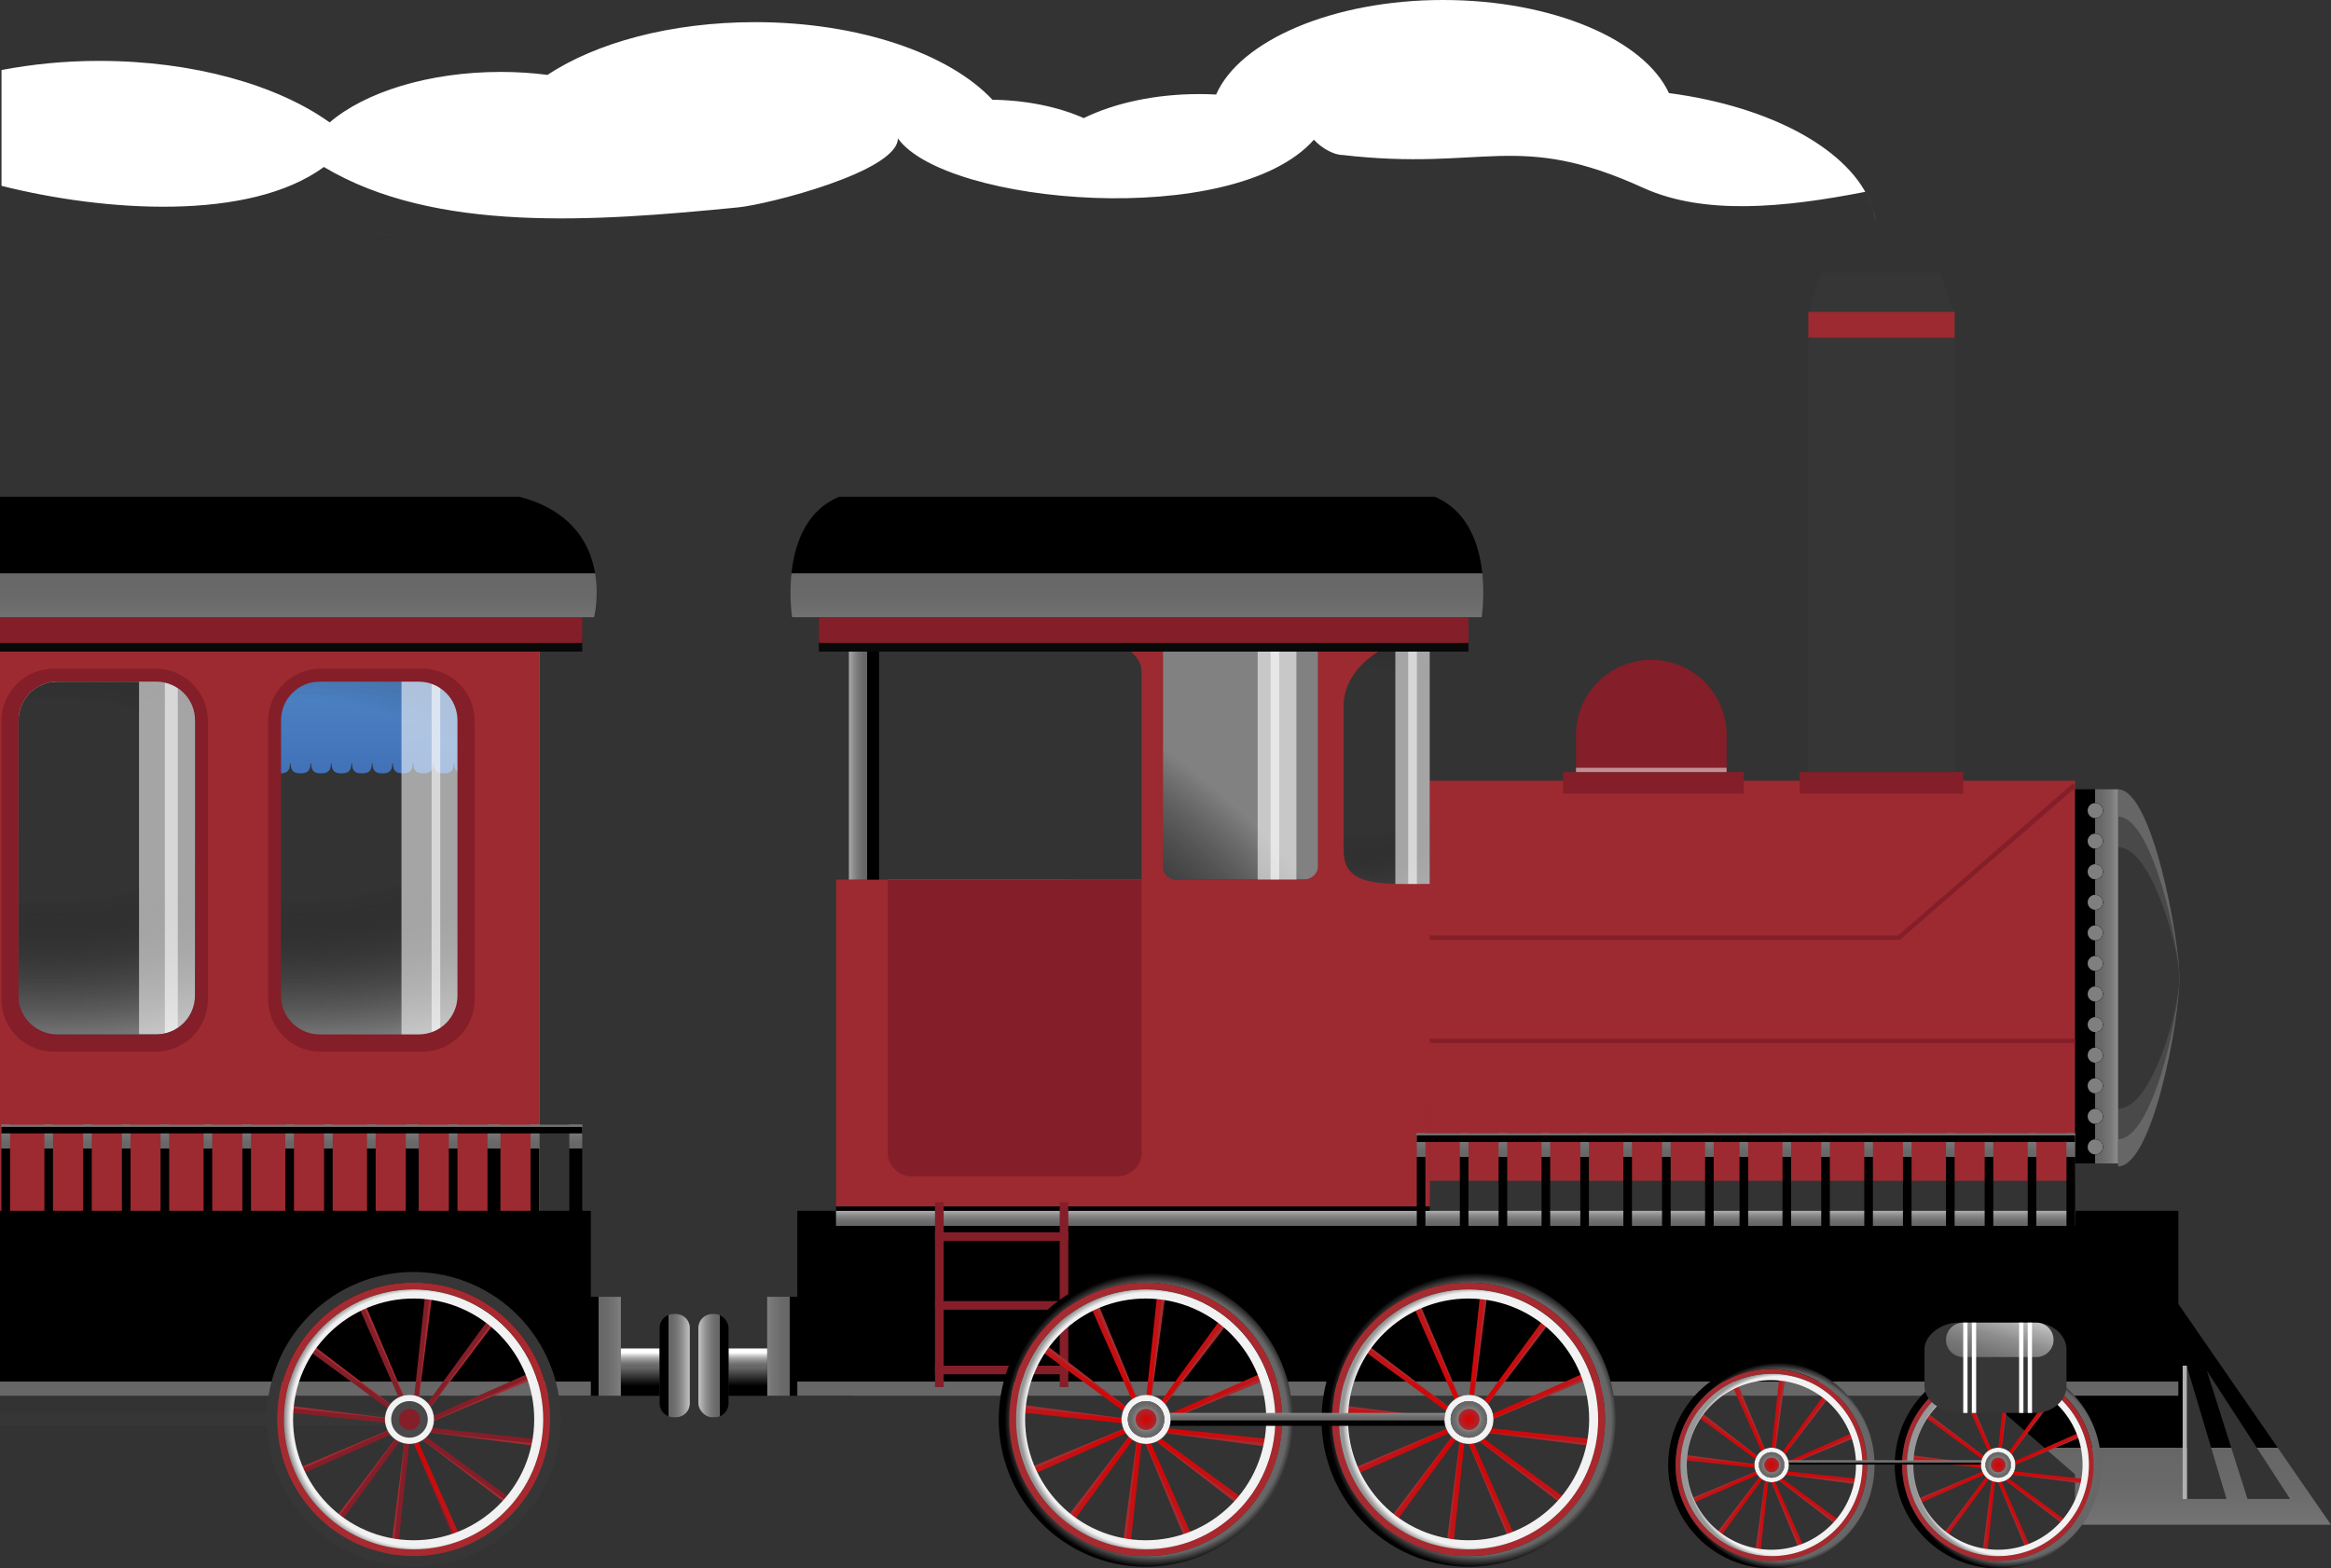 <?xml version="1.0" encoding="UTF-8"?>
<svg id="OBJECTS" xmlns="http://www.w3.org/2000/svg" xmlns:xlink="http://www.w3.org/1999/xlink" viewBox="0 0 259.87 174.88">
  <rect x="0" y="0" width="259.87" height="174.88" fill="#333333" stroke="none"/>
  <defs>
    <style>
      .cls-1 {
        fill: url(#radial-gradient-74);
      }

      .cls-1, .cls-2, .cls-3, .cls-4, .cls-5, .cls-6, .cls-7, .cls-8, .cls-9, .cls-10, .cls-11, .cls-12, .cls-13, .cls-14, .cls-15, .cls-16, .cls-17, .cls-18, .cls-19, .cls-20, .cls-21, .cls-22, .cls-23, .cls-24, .cls-25, .cls-26, .cls-27, .cls-28, .cls-29, .cls-30, .cls-31, .cls-32, .cls-33, .cls-34, .cls-35, .cls-36, .cls-37, .cls-38, .cls-39, .cls-40, .cls-41, .cls-42, .cls-43, .cls-44, .cls-45, .cls-46, .cls-47, .cls-48, .cls-49, .cls-50, .cls-51, .cls-52, .cls-53, .cls-54, .cls-55, .cls-56, .cls-57, .cls-58, .cls-59, .cls-60, .cls-61, .cls-62, .cls-63, .cls-64, .cls-65, .cls-66, .cls-67, .cls-68, .cls-69, .cls-70, .cls-71, .cls-72, .cls-73, .cls-74, .cls-75, .cls-76, .cls-77, .cls-78, .cls-79, .cls-80, .cls-81, .cls-82, .cls-83, .cls-84, .cls-85, .cls-86, .cls-87, .cls-88, .cls-89, .cls-90, .cls-91, .cls-92, .cls-93, .cls-94, .cls-95, .cls-96, .cls-97, .cls-98, .cls-99, .cls-100, .cls-101, .cls-102, .cls-103, .cls-104, .cls-105, .cls-106, .cls-107, .cls-108, .cls-109, .cls-110, .cls-111, .cls-112, .cls-113, .cls-114, .cls-115, .cls-116, .cls-117, .cls-118, .cls-119, .cls-120, .cls-121, .cls-122, .cls-123, .cls-124, .cls-125, .cls-126, .cls-127, .cls-128, .cls-129, .cls-130, .cls-131, .cls-132, .cls-133, .cls-134, .cls-135, .cls-136, .cls-137, .cls-138, .cls-139, .cls-140, .cls-141, .cls-142, .cls-143, .cls-144, .cls-145, .cls-146, .cls-147, .cls-148, .cls-149 {
        stroke-width: 0px;
      }

      .cls-2 {
        fill: url(#linear-gradient-38);
      }

      .cls-3 {
        fill: #841e28;
      }

      .cls-4 {
        fill: url(#radial-gradient-58);
      }

      .cls-5 {
        fill: url(#radial-gradient-68);
      }

      .cls-6 {
        fill: url(#linear-gradient-12);
      }

      .cls-7 {
        fill: url(#radial-gradient-30);
      }

      .cls-8 {
        fill: url(#radial-gradient-70);
      }

      .cls-9 {
        fill: url(#linear-gradient-17);
      }

      .cls-10 {
        fill: url(#radial-gradient-16);
      }

      .cls-11 {
        fill: url(#linear-gradient-19);
      }

      .cls-12 {
        fill: url(#linear-gradient-33);
      }

      .cls-13 {
        fill: url(#linear-gradient);
      }

      .cls-14 {
        fill: url(#radial-gradient-40);
      }

      .cls-15 {
        fill: #000;
      }

      .cls-16 {
        opacity: .56;
      }

      .cls-16, .cls-122, .cls-134 {
        fill: #fff;
      }

      .cls-17 {
        fill: url(#radial-gradient-39);
      }

      .cls-18 {
        fill: url(#radial-gradient-46);
      }

      .cls-19 {
        fill: url(#linear-gradient-21);
      }

      .cls-20 {
        fill: url(#linear-gradient-6);
      }

      .cls-21 {
        fill: url(#radial-gradient-59);
      }

      .cls-22 {
        fill: #9c2a30;
      }

      .cls-23 {
        fill: url(#radial-gradient-57);
      }

      .cls-24 {
        fill: url(#radial-gradient-8);
      }

      .cls-25 {
        fill: url(#linear-gradient-42);
      }

      .cls-26 {
        fill: url(#radial-gradient-69);
      }

      .cls-27 {
        fill: #363636;
      }

      .cls-28 {
        fill: url(#radial-gradient-43);
      }

      .cls-29 {
        fill: url(#linear-gradient-15);
      }

      .cls-30 {
        fill: url(#radial-gradient-13);
      }

      .cls-31 {
        fill: url(#radial-gradient-12);
      }

      .cls-32 {
        fill: url(#linear-gradient-11);
      }

      .cls-33 {
        fill: #b0b0b0;
      }

      .cls-34 {
        fill: url(#linear-gradient-5);
      }

      .cls-35 {
        fill: url(#radial-gradient-35);
      }

      .cls-36 {
        fill: url(#linear-gradient-31);
      }

      .cls-37 {
        fill: url(#radial-gradient-27);
      }

      .cls-38 {
        fill: url(#radial-gradient-29);
      }

      .cls-39 {
        fill: url(#radial-gradient-60);
      }

      .cls-40 {
        fill: url(#linear-gradient-34);
      }

      .cls-41 {
        fill: url(#New_Gradient_Swatch_2);
      }

      .cls-42 {
        fill: url(#radial-gradient-61);
      }

      .cls-43 {
        fill: url(#linear-gradient-41);
      }

      .cls-44 {
        fill: url(#radial-gradient-55);
      }

      .cls-45 {
        fill: url(#radial-gradient-53);
      }

      .cls-46 {
        fill: url(#radial-gradient-38);
      }

      .cls-47 {
        fill: #666;
      }

      .cls-48 {
        fill: #a52b31;
      }

      .cls-49 {
        fill: url(#linear-gradient-40);
      }

      .cls-50 {
        fill: url(#radial-gradient-75);
      }

      .cls-51 {
        fill: url(#radial-gradient-65);
      }

      .cls-52 {
        fill: url(#linear-gradient-13);
      }

      .cls-53 {
        fill: url(#linear-gradient-23);
      }

      .cls-54 {
        fill: url(#radial-gradient-71);
      }

      .cls-55 {
        fill: url(#radial-gradient-22);
      }

      .cls-56 {
        fill: url(#radial-gradient-62);
      }

      .cls-57 {
        fill: url(#linear-gradient-25);
      }

      .cls-58 {
        fill: url(#linear-gradient-43);
      }

      .cls-59 {
        fill: url(#radial-gradient-47);
      }

      .cls-60 {
        fill: url(#linear-gradient-16);
      }

      .cls-61 {
        fill: url(#linear-gradient-22);
      }

      .cls-62 {
        fill: url(#linear-gradient-54);
      }

      .cls-63 {
        fill: url(#radial-gradient-19);
      }

      .cls-64 {
        fill: url(#radial-gradient-20);
      }

      .cls-65 {
        fill: url(#radial-gradient-76);
      }

      .cls-66 {
        fill: url(#linear-gradient-55);
      }

      .cls-67 {
        fill: url(#linear-gradient-35);
      }

      .cls-68 {
        fill: url(#radial-gradient-25);
      }

      .cls-69 {
        fill: url(#linear-gradient-50);
      }

      .cls-70 {
        fill: url(#radial-gradient-63);
      }

      .cls-71 {
        fill: url(#linear-gradient-32);
      }

      .cls-72 {
        fill: url(#linear-gradient-20);
      }

      .cls-73 {
        fill: url(#linear-gradient-14);
      }

      .cls-74 {
        fill: url(#linear-gradient-2);
      }

      .cls-75 {
        fill: url(#radial-gradient-33);
      }

      .cls-76 {
        fill: url(#linear-gradient-52);
      }

      .cls-77 {
        fill: url(#radial-gradient-17);
      }

      .cls-78 {
        fill: url(#New_Gradient_Swatch_1);
      }

      .cls-79 {
        fill: url(#radial-gradient-32);
      }

      .cls-80 {
        fill: url(#radial-gradient-21);
      }

      .cls-81 {
        fill: url(#radial-gradient-64);
      }

      .cls-82 {
        fill: url(#linear-gradient-45);
      }

      .cls-83 {
        fill: url(#linear-gradient-7);
      }

      .cls-84 {
        fill: url(#radial-gradient-54);
      }

      .cls-85 {
        fill: url(#radial-gradient-2);
      }

      .cls-86 {
        fill: url(#linear-gradient-39);
      }

      .cls-87 {
        fill: url(#radial-gradient-41);
      }

      .cls-88 {
        fill: url(#radial-gradient-50);
      }

      .cls-89 {
        fill: url(#radial-gradient-7);
      }

      .cls-90 {
        fill: url(#linear-gradient-3);
      }

      .cls-91 {
        fill: url(#radial-gradient-66);
      }

      .cls-92 {
        fill: url(#radial-gradient-34);
      }

      .cls-93 {
        fill: url(#radial-gradient-26);
      }

      .cls-94 {
        fill: url(#New_Gradient_Swatch_1-2);
      }

      .cls-95 {
        fill: url(#radial-gradient-5);
      }

      .cls-96 {
        fill: url(#radial-gradient-24);
      }

      .cls-97 {
        fill: url(#linear-gradient-9);
      }

      .cls-98 {
        fill: url(#linear-gradient-27);
      }

      .cls-99 {
        fill: url(#radial-gradient);
      }

      .cls-100 {
        fill: url(#radial-gradient-37);
      }

      .cls-101 {
        fill: url(#radial-gradient-45);
      }

      .cls-102 {
        fill: url(#linear-gradient-53);
      }

      .cls-103 {
        fill: url(#radial-gradient-31);
      }

      .cls-104 {
        fill: url(#linear-gradient-36);
      }

      .cls-105 {
        fill: url(#linear-gradient-48);
      }

      .cls-106 {
        fill: url(#radial-gradient-14);
      }

      .cls-107 {
        fill: url(#linear-gradient-49);
      }

      .cls-108 {
        fill: #4a4949;
      }

      .cls-109 {
        fill: url(#linear-gradient-8);
      }

      .cls-110 {
        fill: url(#linear-gradient-47);
      }

      .cls-111 {
        fill: url(#radial-gradient-18);
      }

      .cls-112 {
        fill: url(#radial-gradient-10);
      }

      .cls-113 {
        fill: url(#linear-gradient-24);
      }

      .cls-114 {
        fill: url(#linear-gradient-26);
      }

      .cls-115 {
        fill: url(#radial-gradient-42);
      }

      .cls-116 {
        fill: url(#New_Gradient_Swatch_1-4);
      }

      .cls-117 {
        fill: url(#radial-gradient-52);
      }

      .cls-118 {
        fill: url(#linear-gradient-18);
      }

      .cls-119 {
        fill: url(#linear-gradient-51);
      }

      .cls-120 {
        fill: url(#linear-gradient-30);
      }

      .cls-121 {
        fill: url(#radial-gradient-67);
      }

      .cls-123 {
        fill: url(#linear-gradient-44);
      }

      .cls-124 {
        fill: url(#linear-gradient-29);
      }

      .cls-125 {
        fill: url(#linear-gradient-46);
      }

      .cls-126 {
        fill: url(#radial-gradient-28);
      }

      .cls-127 {
        fill: url(#radial-gradient-51);
      }

      .cls-128 {
        fill: url(#New_Gradient_Swatch_1-3);
        opacity: .41;
      }

      .cls-129 {
        fill: url(#radial-gradient-6);
      }

      .cls-130 {
        fill: url(#linear-gradient-28);
      }

      .cls-131 {
        fill: url(#radial-gradient-44);
      }

      .cls-132 {
        fill: url(#linear-gradient-10);
      }

      .cls-133 {
        fill: url(#radial-gradient-15);
      }

      .cls-134 {
        opacity: .5;
      }

      .cls-135 {
        fill: url(#radial-gradient-9);
      }

      .cls-136 {
        fill: url(#radial-gradient-3);
      }

      .cls-137 {
        fill: url(#radial-gradient-49);
      }

      .cls-138 {
        fill: #7f7f7f;
      }

      .cls-139 {
        fill: url(#radial-gradient-11);
      }

      .cls-140 {
        fill: url(#radial-gradient-56);
      }

      .cls-141 {
        fill: url(#linear-gradient-4);
      }

      .cls-142 {
        fill: url(#radial-gradient-48);
      }

      .cls-143 {
        fill: #090909;
      }

      .cls-144 {
        fill: url(#linear-gradient-37);
      }

      .cls-145 {
        fill: url(#radial-gradient-73);
      }

      .cls-146 {
        fill: url(#radial-gradient-36);
      }

      .cls-147 {
        fill: url(#radial-gradient-4);
      }

      .cls-148 {
        fill: url(#radial-gradient-23);
      }

      .cls-149 {
        fill: url(#radial-gradient-72);
      }
    </style>
    <linearGradient id="New_Gradient_Swatch_2" data-name="New Gradient Swatch 2" x1="40.29" y1="87.46" x2="40.29" y2="52.55" gradientUnits="userSpaceOnUse">
      <stop offset="0" stop-color="#4070b7"/>
      <stop offset="1" stop-color="#66a8de"/>
    </linearGradient>
    <radialGradient id="New_Gradient_Swatch_1" data-name="New Gradient Swatch 1" cx="-1284.45" cy="-192.53" fx="-1284.45" fy="-192.53" r="31.68" gradientTransform="translate(3114.77 322.14) scale(2.4 1.21)" gradientUnits="userSpaceOnUse">
      <stop offset="0" stop-color="#fff" stop-opacity="0"/>
      <stop offset=".29" stop-color="#000" stop-opacity="0"/>
      <stop offset=".91" stop-color="#f1f1f1"/>
    </radialGradient>
    <radialGradient id="New_Gradient_Swatch_1-2" data-name="New Gradient Swatch 1" cx="-1302.6" fx="-1302.6" r="31.68" gradientTransform="translate(2975.22 322.14) scale(2.28 1.21)" xlink:href="#New_Gradient_Swatch_1"/>
    <linearGradient id="linear-gradient" x1="11.67" y1="77.46" x2="11.67" y2="116.59" gradientUnits="userSpaceOnUse">
      <stop offset=".36" stop-color="#99cee5"/>
      <stop offset=".47" stop-color="#63add4"/>
      <stop offset=".71" stop-color="#4d88a5"/>
      <stop offset=".74" stop-color="#4a829e"/>
      <stop offset=".77" stop-color="#3f6f89"/>
    </linearGradient>
    <linearGradient id="linear-gradient-2" x1="45.99" y1="102.15" x2="0" y2="102.15" xlink:href="#linear-gradient"/>
    <linearGradient id="linear-gradient-3" x1="-4388.31" y1="150.12" x2="-4381.12" y2="150.12" gradientTransform="translate(-4314.96) rotate(-180) scale(1 -1)" gradientUnits="userSpaceOnUse">
      <stop offset="0" stop-color="#fff"/>
      <stop offset=".15" stop-color="#d4d4d4"/>
      <stop offset=".32" stop-color="#adadad"/>
      <stop offset=".48" stop-color="#8e8e8e"/>
      <stop offset=".64" stop-color="#777"/>
      <stop offset=".8" stop-color="#6a6a6a"/>
      <stop offset=".93" stop-color="#666"/>
      <stop offset=".93" stop-color="#000"/>
    </linearGradient>
    <linearGradient id="linear-gradient-4" x1="-4386.34" y1="150.83" x2="-4386.34" y2="154.81" gradientTransform="translate(-4314.96) rotate(-180) scale(1 -1)" gradientUnits="userSpaceOnUse">
      <stop offset="0" stop-color="#fff"/>
      <stop offset=".07" stop-color="#d4d4d4"/>
      <stop offset=".14" stop-color="#adadad"/>
      <stop offset=".22" stop-color="#8e8e8e"/>
      <stop offset=".29" stop-color="#777"/>
      <stop offset=".35" stop-color="#6a6a6a"/>
      <stop offset=".42" stop-color="#666"/>
      <stop offset=".93" stop-color="#000"/>
    </linearGradient>
    <linearGradient id="linear-gradient-5" x1="-4392.56" y1="152.28" x2="-4389.25" y2="152.28" xlink:href="#linear-gradient-3"/>
    <linearGradient id="linear-gradient-6" x1="32.93" y1="187.91" x2="32.93" y2="151.45" gradientTransform="matrix(1,0,0,1,0,0)" xlink:href="#linear-gradient-3"/>
    <linearGradient id="linear-gradient-7" x1="32.29" y1="122.75" x2="32.29" y2="128.42" gradientTransform="matrix(1,0,0,1,0,0)" xlink:href="#linear-gradient-3"/>
    <linearGradient id="linear-gradient-8" x1="27.49" y1="122.75" x2="27.49" y2="128.42" gradientTransform="matrix(1,0,0,1,0,0)" xlink:href="#linear-gradient-3"/>
    <linearGradient id="linear-gradient-9" x1="23.18" y1="122.75" x2="23.18" y2="128.42" gradientTransform="matrix(1,0,0,1,0,0)" xlink:href="#linear-gradient-3"/>
    <linearGradient id="linear-gradient-10" x1="18.38" y1="122.75" x2="18.38" y2="128.42" gradientTransform="matrix(1,0,0,1,0,0)" xlink:href="#linear-gradient-3"/>
    <linearGradient id="linear-gradient-11" x1="14.07" y1="122.75" x2="14.07" y2="128.42" gradientTransform="matrix(1,0,0,1,0,0)" xlink:href="#linear-gradient-3"/>
    <linearGradient id="linear-gradient-12" x1="55.07" y1="122.75" x2="55.07" y2="128.42" gradientTransform="matrix(1,0,0,1,0,0)" xlink:href="#linear-gradient-3"/>
    <linearGradient id="linear-gradient-13" x1="50.52" y1="122.75" x2="50.52" y2="128.42" gradientTransform="matrix(1,0,0,1,0,0)" xlink:href="#linear-gradient-3"/>
    <linearGradient id="linear-gradient-14" x1="64.19" y1="122.75" x2="64.19" y2="128.42" gradientTransform="matrix(1,0,0,1,0,0)" xlink:href="#linear-gradient-3"/>
    <linearGradient id="linear-gradient-15" x1="59.63" y1="122.75" x2="59.63" y2="128.42" gradientTransform="matrix(1,0,0,1,0,0)" xlink:href="#linear-gradient-3"/>
    <linearGradient id="linear-gradient-16" x1="45.96" y1="122.75" x2="45.96" y2="128.42" gradientTransform="matrix(1,0,0,1,0,0)" xlink:href="#linear-gradient-3"/>
    <linearGradient id="linear-gradient-17" x1="41.4" y1="122.75" x2="41.4" y2="128.42" gradientTransform="matrix(1,0,0,1,0,0)" xlink:href="#linear-gradient-3"/>
    <linearGradient id="linear-gradient-18" x1="36.61" y1="122.75" x2="36.61" y2="128.42" gradientTransform="matrix(1,0,0,1,0,0)" xlink:href="#linear-gradient-3"/>
    <linearGradient id="linear-gradient-19" x1="9.75" y1="122.75" x2="9.75" y2="128.42" gradientTransform="matrix(1,0,0,1,0,0)" xlink:href="#linear-gradient-3"/>
    <linearGradient id="linear-gradient-20" x1="5.43" y1="122.75" x2="5.43" y2="128.42" gradientTransform="matrix(1,0,0,1,0,0)" xlink:href="#linear-gradient-3"/>
    <linearGradient id="linear-gradient-21" x1=".64" y1="122.75" x2=".64" y2="128.42" gradientTransform="matrix(1,0,0,1,0,0)" xlink:href="#linear-gradient-3"/>
    <linearGradient id="linear-gradient-22" x1="32.53" y1="125.06" x2="32.53" y2="125.7" gradientTransform="matrix(1,0,0,1,0,0)" xlink:href="#linear-gradient-3"/>
    <radialGradient id="radial-gradient" cx="205.57" cy=".05" fx="205.57" fy=".05" r="26.06" gradientTransform="translate(-158.48 136.15) rotate(6.16) skewX(.03)" gradientUnits="userSpaceOnUse">
      <stop offset="0" stop-color="#da0000"/>
      <stop offset=".69" stop-color="#b61c20"/>
      <stop offset="1" stop-color="#a52b31"/>
    </radialGradient>
    <radialGradient id="radial-gradient-2" cx="206.29" cy=".05" fx="206.29" fy=".05" r="15.25" xlink:href="#radial-gradient"/>
    <radialGradient id="radial-gradient-3" cx="206.29" cy="0" fx="206.29" fy="0" r="21.21" gradientTransform="translate(-158.48 136.15) rotate(6.16) skewX(.03)" gradientUnits="userSpaceOnUse">
      <stop offset="0" stop-color="#fff"/>
      <stop offset=".67" stop-color="#f1f1f1"/>
      <stop offset=".7" stop-color="#979797"/>
    </radialGradient>
    <radialGradient id="radial-gradient-4" cx="45.65" cy="158.27" fx="45.65" fy="158.27" r="2.75" gradientUnits="userSpaceOnUse">
      <stop offset="0" stop-color="#fff"/>
      <stop offset=".97" stop-color="#f1f1f1"/>
      <stop offset="1" stop-color="#979797"/>
    </radialGradient>
    <linearGradient id="linear-gradient-23" x1="239.85" y1="194.07" x2="239.85" y2="158.94" gradientTransform="matrix(1,0,0,1,0,0)" xlink:href="#linear-gradient-3"/>
    <radialGradient id="New_Gradient_Swatch_1-3" data-name="New Gradient Swatch 1" cx="119.43" cy="116.36" fx="119.43" fy="116.36" r="57.77" gradientTransform="translate(89.4 -18.73) rotate(47.12) scale(1 .6)" xlink:href="#New_Gradient_Swatch_1"/>
    <linearGradient id="linear-gradient-24" x1="81.4" x2="88.6" gradientTransform="matrix(1,0,0,1,0,0)" xlink:href="#linear-gradient-3"/>
    <linearGradient id="linear-gradient-25" x1="83.37" x2="83.37" gradientTransform="matrix(1,0,0,1,0,0)" xlink:href="#linear-gradient-4"/>
    <linearGradient id="linear-gradient-26" x1="77.16" y1="152.28" x2="80.46" y2="152.28" gradientTransform="matrix(1,0,0,1,0,0)" xlink:href="#linear-gradient-3"/>
    <radialGradient id="New_Gradient_Swatch_1-4" data-name="New Gradient Swatch 1" cx="152.19" cy="83.77" fx="152.19" fy="83.77" r="31.76" gradientTransform="matrix(1,0,0,1,0,0)" xlink:href="#New_Gradient_Swatch_1"/>
    <linearGradient id="linear-gradient-27" x1="165.87" y1="187.91" x2="165.87" y2="151.45" gradientTransform="matrix(1,0,0,1,0,0)" xlink:href="#linear-gradient-3"/>
    <linearGradient id="linear-gradient-28" x1="83.56" y1="115.34" x2="131.04" y2="115.34" gradientUnits="userSpaceOnUse">
      <stop offset=".71" stop-color="#4d88a5"/>
      <stop offset=".74" stop-color="#4a829e"/>
      <stop offset=".77" stop-color="#3f6f89"/>
    </linearGradient>
    <linearGradient id="linear-gradient-29" x1="238.87" y1="108.87" x2="233.22" y2="108.87" gradientTransform="matrix(1,0,0,1,0,0)" xlink:href="#linear-gradient-3"/>
    <linearGradient id="linear-gradient-30" x1="93.52" y1="85.37" x2="96.88" y2="85.37" gradientTransform="matrix(1,0,0,1,0,0)" xlink:href="#linear-gradient-3"/>
    <linearGradient id="linear-gradient-31" x1="162.27" y1="134.17" x2="162.27" y2="136.87" gradientTransform="matrix(1,0,0,1,0,0)" xlink:href="#linear-gradient-3"/>
    <linearGradient id="linear-gradient-32" x1="126.3" y1="134.29" x2="126.3" y2="134.58" gradientTransform="matrix(1,0,0,1,0,0)" xlink:href="#linear-gradient-3"/>
    <linearGradient id="linear-gradient-33" x1="230.86" y1="123.71" x2="230.86" y2="129.38" gradientTransform="matrix(1,0,0,1,0,0)" xlink:href="#linear-gradient-3"/>
    <linearGradient id="linear-gradient-34" x1="226.54" y1="123.71" x2="226.54" y2="129.38" gradientTransform="matrix(1,0,0,1,0,0)" xlink:href="#linear-gradient-3"/>
    <linearGradient id="linear-gradient-35" x1="221.74" y1="123.71" x2="221.74" y2="129.38" gradientTransform="matrix(1,0,0,1,0,0)" xlink:href="#linear-gradient-3"/>
    <linearGradient id="linear-gradient-36" x1="217.43" y1="123.71" x2="217.43" y2="129.38" gradientTransform="matrix(1,0,0,1,0,0)" xlink:href="#linear-gradient-3"/>
    <linearGradient id="linear-gradient-37" x1="212.63" y1="123.71" x2="212.63" y2="129.38" gradientTransform="matrix(1,0,0,1,0,0)" xlink:href="#linear-gradient-3"/>
    <linearGradient id="linear-gradient-38" x1="208.31" y1="123.71" x2="208.31" y2="129.38" gradientTransform="matrix(1,0,0,1,0,0)" xlink:href="#linear-gradient-3"/>
    <linearGradient id="linear-gradient-39" x1="203.52" y1="123.71" x2="203.52" y2="129.38" gradientTransform="matrix(1,0,0,1,0,0)" xlink:href="#linear-gradient-3"/>
    <linearGradient id="linear-gradient-40" x1="199.2" y1="123.71" x2="199.2" y2="129.38" gradientTransform="matrix(1,0,0,1,0,0)" xlink:href="#linear-gradient-3"/>
    <linearGradient id="linear-gradient-41" x1="194.41" y1="123.71" x2="194.41" y2="129.38" gradientTransform="matrix(1,0,0,1,0,0)" xlink:href="#linear-gradient-3"/>
    <linearGradient id="linear-gradient-42" x1="190.57" y1="123.71" x2="190.57" y2="129.38" gradientTransform="matrix(1,0,0,1,0,0)" xlink:href="#linear-gradient-3"/>
    <linearGradient id="linear-gradient-43" x1="185.77" y1="123.71" x2="185.77" y2="129.38" gradientTransform="matrix(1,0,0,1,0,0)" xlink:href="#linear-gradient-3"/>
    <linearGradient id="linear-gradient-44" x1="181.46" y1="123.71" x2="181.46" y2="129.38" gradientTransform="matrix(1,0,0,1,0,0)" xlink:href="#linear-gradient-3"/>
    <linearGradient id="linear-gradient-45" x1="176.66" y1="123.71" x2="176.66" y2="129.38" gradientTransform="matrix(1,0,0,1,0,0)" xlink:href="#linear-gradient-3"/>
    <linearGradient id="linear-gradient-46" x1="172.34" y1="123.71" x2="172.34" y2="129.38" gradientTransform="matrix(1,0,0,1,0,0)" xlink:href="#linear-gradient-3"/>
    <linearGradient id="linear-gradient-47" x1="167.55" y1="123.71" x2="167.55" y2="129.38" gradientTransform="matrix(1,0,0,1,0,0)" xlink:href="#linear-gradient-3"/>
    <linearGradient id="linear-gradient-48" x1="163.23" y1="123.71" x2="163.23" y2="129.38" gradientTransform="matrix(1,0,0,1,0,0)" xlink:href="#linear-gradient-3"/>
    <linearGradient id="linear-gradient-49" x1="158.43" y1="123.71" x2="158.43" y2="129.38" gradientTransform="matrix(1,0,0,1,0,0)" xlink:href="#linear-gradient-3"/>
    <linearGradient id="linear-gradient-50" x1="194.65" y1="126.02" x2="194.65" y2="126.66" gradientTransform="matrix(1,0,0,1,0,0)" xlink:href="#linear-gradient-3"/>
    <radialGradient id="radial-gradient-5" cx="382.37" cy="-13.84" fx="382.37" fy="-13.84" r="18.29" gradientTransform="translate(205.35 -223.26) rotate(90.09) skewX(.03)" xlink:href="#radial-gradient"/>
    <radialGradient id="radial-gradient-6" cx="382.37" cy="-13.84" fx="382.37" fy="-13.84" r="18.29" gradientTransform="translate(-116.19 -16.45) rotate(30.22) skewX(.03)" xlink:href="#radial-gradient"/>
    <radialGradient id="radial-gradient-7" cx="382.37" cy="-13.84" fx="382.37" fy="-13.84" r="18.29" xlink:href="#radial-gradient"/>
    <radialGradient id="radial-gradient-8" cx="382.37" cy="-13.84" fx="382.37" fy="-13.84" r="18.32" gradientTransform="translate(204.2 -213.54) rotate(90.04) skewX(.03)" xlink:href="#radial-gradient"/>
    <radialGradient id="radial-gradient-9" cx="382.37" cy="-13.84" fx="382.37" fy="-13.84" r="18.29" xlink:href="#radial-gradient"/>
    <radialGradient id="radial-gradient-10" cx="382.37" cy="-13.84" fx="382.37" fy="-13.84" r="18.29" gradientTransform="translate(21.81 -155.74) rotate(59.95) skewX(.03)" xlink:href="#radial-gradient"/>
    <radialGradient id="radial-gradient-11" cx="382.37" cy="-13.84" fx="382.37" fy="-13.84" r="18.29" gradientTransform="translate(212.78 -212.65) rotate(89.87) skewX(.03)" xlink:href="#radial-gradient"/>
    <radialGradient id="radial-gradient-12" cx="382.37" cy="-13.84" fx="382.37" fy="-13.84" r="18.29" gradientTransform="translate(-112.74 -15.75) rotate(29.98) skewX(.03)" xlink:href="#radial-gradient"/>
    <radialGradient id="radial-gradient-13" cx="382.37" cy="-13.84" fx="382.37" fy="-13.84" r="18.29" gradientTransform="translate(24.04 -161.92) rotate(59.95) skewX(.03)" xlink:href="#radial-gradient"/>
    <radialGradient id="radial-gradient-14" cx="382.37" cy="-13.84" fx="382.37" fy="-13.84" r="18.29" gradientTransform="translate(214.59 -222.37) rotate(90.02) skewX(.03)" xlink:href="#radial-gradient"/>
    <radialGradient id="radial-gradient-15" cx="382.37" cy="-13.84" fx="382.37" fy="-13.84" r="18.29" gradientTransform="translate(-115.07 -17.73) rotate(30.02) skewX(.03)" xlink:href="#radial-gradient"/>
    <radialGradient id="radial-gradient-16" cx="382.37" cy="-13.84" fx="382.37" fy="-13.84" r="18.29" xlink:href="#radial-gradient"/>
    <radialGradient id="radial-gradient-17" cx="382.88" cy="-13.84" fx="382.88" fy="-13.84" r="11.53" gradientTransform="translate(-158.48 136.15) rotate(6.16) skewX(.03)" gradientUnits="userSpaceOnUse">
      <stop offset="0" stop-color="#fff"/>
      <stop offset=".15" stop-color="#d4d4d4"/>
      <stop offset=".31" stop-color="#adadad"/>
      <stop offset=".48" stop-color="#8e8e8e"/>
      <stop offset=".64" stop-color="#777"/>
      <stop offset=".79" stop-color="#6a6a6a"/>
      <stop offset=".92" stop-color="#666"/>
      <stop offset="1" stop-color="#000"/>
    </radialGradient>
    <radialGradient id="radial-gradient-18" cx="382.88" cy="-13.84" fx="382.88" fy="-13.84" r="10.7" xlink:href="#radial-gradient"/>
    <radialGradient id="radial-gradient-19" cx="382.88" cy="-13.87" fx="382.88" fy="-13.87" r="14.88" xlink:href="#radial-gradient-3"/>
    <radialGradient id="radial-gradient-20" cx="357.2" cy="-11.13" fx="357.2" fy="-11.13" r="18.29" gradientTransform="translate(182.81 -198.15) rotate(90.09) skewX(.03)" xlink:href="#radial-gradient"/>
    <radialGradient id="radial-gradient-21" cx="357.2" cy="-11.13" fx="357.2" fy="-11.13" r="18.29" gradientTransform="translate(-118.56 -5.82) rotate(30.16) skewX(.03)" xlink:href="#radial-gradient"/>
    <radialGradient id="radial-gradient-22" cx="357.2" cy="-11.13" fx="357.2" fy="-11.13" r="18.29" xlink:href="#radial-gradient"/>
    <radialGradient id="radial-gradient-23" cx="357.2" cy="-11.13" fx="357.2" fy="-11.13" r="18.31" gradientTransform="translate(181.64 -188.43) rotate(90.04) skewX(.03)" xlink:href="#radial-gradient"/>
    <radialGradient id="radial-gradient-24" cx="357.2" cy="-11.13" fx="357.2" fy="-11.13" r="18.29" gradientTransform="translate(-116.86 -2.64) rotate(29.9) skewX(.03)" xlink:href="#radial-gradient"/>
    <radialGradient id="radial-gradient-25" cx="357.2" cy="-11.13" fx="357.2" fy="-11.13" r="18.29" xlink:href="#radial-gradient"/>
    <radialGradient id="radial-gradient-26" cx="357.2" cy="-11.13" fx="357.2" fy="-11.13" r="18.29" gradientTransform="translate(190.24 -187.54) rotate(89.86) skewX(.03)" xlink:href="#radial-gradient"/>
    <radialGradient id="radial-gradient-27" cx="357.2" cy="-11.13" fx="357.2" fy="-11.13" r="18.29" xlink:href="#radial-gradient"/>
    <radialGradient id="radial-gradient-28" cx="357.2" cy="-11.13" fx="357.2" fy="-11.13" r="18.29" xlink:href="#radial-gradient"/>
    <radialGradient id="radial-gradient-29" cx="357.2" cy="-11.13" fx="357.2" fy="-11.13" r="18.29" gradientTransform="translate(192.97 -197.28) rotate(90.17) skewX(.03)" xlink:href="#radial-gradient"/>
    <radialGradient id="radial-gradient-30" cx="357.2" cy="-11.13" fx="357.2" fy="-11.13" r="18.29" gradientTransform="translate(-117.23 -7.52) rotate(30.02) skewX(.03)" xlink:href="#radial-gradient"/>
    <radialGradient id="radial-gradient-31" cx="357.2" cy="-11.13" fx="357.2" fy="-11.13" r="18.29" gradientTransform="translate(7.83 -144.01) rotate(60.01) skewX(.03)" xlink:href="#radial-gradient"/>
    <radialGradient id="radial-gradient-32" cx="357.71" cy="-11.13" fx="357.71" fy="-11.13" r="11.53" xlink:href="#radial-gradient-17"/>
    <radialGradient id="radial-gradient-33" cx="357.71" cy="-11.13" fx="357.71" fy="-11.13" r="10.7" xlink:href="#radial-gradient"/>
    <radialGradient id="radial-gradient-34" cx="357.71" cy="-11.16" fx="357.71" fy="-11.16" r="14.88" xlink:href="#radial-gradient-3"/>
    <linearGradient id="linear-gradient-51" x1="209.99" y1="162.53" x2="209.99" y2="163.13" gradientUnits="userSpaceOnUse">
      <stop offset="0" stop-color="#fff"/>
      <stop offset=".15" stop-color="#d4d4d4"/>
      <stop offset=".31" stop-color="#adadad"/>
      <stop offset=".48" stop-color="#8e8e8e"/>
      <stop offset=".64" stop-color="#777"/>
      <stop offset=".79" stop-color="#6a6a6a"/>
      <stop offset=".92" stop-color="#666"/>
      <stop offset="1" stop-color="#000"/>
    </linearGradient>
    <radialGradient id="radial-gradient-35" cx="197.51" cy="163.35" fx="197.51" fy="163.35" r="1.93" xlink:href="#radial-gradient-4"/>
    <radialGradient id="radial-gradient-36" cx="197.51" cy="163.35" fx="197.51" fy="163.35" r="1.43" gradientUnits="userSpaceOnUse">
      <stop offset="0" stop-color="#fff"/>
      <stop offset=".16" stop-color="#d4d4d4"/>
      <stop offset=".33" stop-color="#adadad"/>
      <stop offset=".51" stop-color="#8e8e8e"/>
      <stop offset=".67" stop-color="#777"/>
      <stop offset=".83" stop-color="#6a6a6a"/>
      <stop offset=".98" stop-color="#666"/>
      <stop offset="1" stop-color="#000"/>
    </radialGradient>
    <radialGradient id="radial-gradient-37" cx="197.51" cy="163.35" fx="197.51" fy="163.35" r=".83" gradientTransform="matrix(1,0,0,1,0,0)" xlink:href="#radial-gradient"/>
    <radialGradient id="radial-gradient-38" cx="222.77" cy="163.35" fx="222.77" fy="163.35" r="1.93" xlink:href="#radial-gradient-4"/>
    <radialGradient id="radial-gradient-39" cx="222.77" fx="222.77" xlink:href="#radial-gradient-36"/>
    <radialGradient id="radial-gradient-40" cx="222.77" cy="163.35" fx="222.77" fy="163.35" r=".83" gradientTransform="matrix(1,0,0,1,0,0)" xlink:href="#radial-gradient"/>
    <linearGradient id="linear-gradient-52" x1="586.62" y1="-2089.76" x2="602.75" y2="-2085.12" gradientTransform="translate(-1865.33 -442.37) rotate(90)" gradientUnits="userSpaceOnUse">
      <stop offset="0" stop-color="#fff"/>
      <stop offset=".1" stop-color="#d4d4d4"/>
      <stop offset=".2" stop-color="#adadad"/>
      <stop offset=".3" stop-color="#8e8e8e"/>
      <stop offset=".41" stop-color="#777"/>
      <stop offset=".5" stop-color="#6a6a6a"/>
      <stop offset=".59" stop-color="#666"/>
      <stop offset="1" stop-color="#000"/>
    </linearGradient>
    <radialGradient id="radial-gradient-41" cx="322.8" cy="-12.57" fx="322.8" fy="-12.57" r="26.06" xlink:href="#radial-gradient"/>
    <radialGradient id="radial-gradient-42" cx="322.8" cy="-12.57" fx="322.8" fy="-12.57" r="26.07" xlink:href="#radial-gradient"/>
    <radialGradient id="radial-gradient-43" cx="322.8" cy="-12.57" fx="322.8" fy="-12.57" r="26.06" xlink:href="#radial-gradient"/>
    <radialGradient id="radial-gradient-44" cx="322.8" cy="-12.57" fx="322.8" fy="-12.57" r="26.08" gradientTransform="translate(144.39 -157.27) rotate(90.06) skewX(.03)" xlink:href="#radial-gradient"/>
    <radialGradient id="radial-gradient-45" cx="322.8" cy="-12.57" fx="322.8" fy="-12.57" r="26.06" xlink:href="#radial-gradient"/>
    <radialGradient id="radial-gradient-46" cx="322.8" cy="-12.57" fx="322.8" fy="-12.57" r="26.06" xlink:href="#radial-gradient"/>
    <radialGradient id="radial-gradient-47" cx="322.8" cy="-12.57" fx="322.8" fy="-12.57" r="26.06" gradientTransform="translate(157.86 -156.02) rotate(89.99) skewX(.03)" xlink:href="#radial-gradient"/>
    <radialGradient id="radial-gradient-48" cx="322.8" cy="-12.57" fx="322.8" fy="-12.57" r="26.06" xlink:href="#radial-gradient"/>
    <radialGradient id="radial-gradient-49" cx="322.8" cy="-12.57" fx="322.8" fy="-12.57" r="26.07" xlink:href="#radial-gradient"/>
    <radialGradient id="radial-gradient-50" cx="322.8" cy="-12.57" fx="322.8" fy="-12.57" r="26.06" gradientTransform="translate(159.43 -169.85) rotate(90.06) skewX(.03)" xlink:href="#radial-gradient"/>
    <radialGradient id="radial-gradient-51" cx="322.8" cy="-12.57" fx="322.8" fy="-12.57" r="26.06" xlink:href="#radial-gradient"/>
    <radialGradient id="radial-gradient-52" cx="322.8" cy="-12.57" fx="322.8" fy="-12.57" r="26.06" xlink:href="#radial-gradient"/>
    <radialGradient id="radial-gradient-53" cx="323.51" cy="-12.57" fx="323.51" fy="-12.57" r="16.43" xlink:href="#radial-gradient-17"/>
    <radialGradient id="radial-gradient-54" cx="323.51" cy="-12.57" fx="323.51" fy="-12.57" r="15.25" xlink:href="#radial-gradient"/>
    <radialGradient id="radial-gradient-55" cx="323.51" cy="-12.61" fx="323.51" fy="-12.61" r="21.21" xlink:href="#radial-gradient-3"/>
    <radialGradient id="radial-gradient-56" cx="286.92" cy="-8.71" fx="286.92" fy="-8.71" r="26.06" xlink:href="#radial-gradient"/>
    <radialGradient id="radial-gradient-57" cx="286.92" cy="-8.71" fx="286.92" fy="-8.71" r="26.07" xlink:href="#radial-gradient"/>
    <radialGradient id="radial-gradient-58" cx="286.92" cy="-8.71" fx="286.92" fy="-8.71" r="26.06" xlink:href="#radial-gradient"/>
    <radialGradient id="radial-gradient-59" cx="286.92" cy="-8.71" fx="286.92" fy="-8.71" r="26.08" gradientTransform="translate(112.22 -121.48) rotate(90.06) skewX(.03)" xlink:href="#radial-gradient"/>
    <radialGradient id="radial-gradient-60" cx="286.92" cy="-8.71" fx="286.92" fy="-8.71" r="26.06" xlink:href="#radial-gradient"/>
    <radialGradient id="radial-gradient-61" cx="286.92" cy="-8.71" fx="286.92" fy="-8.71" r="26.06" xlink:href="#radial-gradient"/>
    <radialGradient id="radial-gradient-62" cx="286.92" cy="-8.71" fx="286.92" fy="-8.71" r="26.06" gradientTransform="translate(125.73 -120.23) rotate(89.99) skewX(.03)" xlink:href="#radial-gradient"/>
    <radialGradient id="radial-gradient-63" cx="286.92" cy="-8.71" fx="286.92" fy="-8.71" r="26.06" xlink:href="#radial-gradient"/>
    <radialGradient id="radial-gradient-64" cx="286.92" cy="-8.71" fx="286.92" fy="-8.71" r="26.06" xlink:href="#radial-gradient"/>
    <radialGradient id="radial-gradient-65" cx="286.92" cy="-8.71" fx="286.92" fy="-8.71" r="26.06" gradientTransform="translate(127.26 -134.07) rotate(90.06) skewX(.03)" xlink:href="#radial-gradient"/>
    <radialGradient id="radial-gradient-66" cx="286.92" cy="-8.71" fx="286.92" fy="-8.71" r="26.06" gradientTransform="translate(-125.33 19.43) rotate(30.02) skewX(.03)" xlink:href="#radial-gradient"/>
    <radialGradient id="radial-gradient-67" cx="286.92" cy="-8.71" fx="286.92" fy="-8.71" r="26.07" xlink:href="#radial-gradient"/>
    <radialGradient id="radial-gradient-68" cx="287.64" cy="-8.71" fx="287.64" fy="-8.71" r="16.43" xlink:href="#radial-gradient-17"/>
    <radialGradient id="radial-gradient-69" cx="287.64" cy="-8.71" fx="287.64" fy="-8.71" r="15.25" xlink:href="#radial-gradient"/>
    <radialGradient id="radial-gradient-70" cx="287.64" cy="-8.75" fx="287.64" fy="-8.75" r="21.21" xlink:href="#radial-gradient-3"/>
    <linearGradient id="linear-gradient-53" x1="145.72" y1="156.65" x2="145.72" y2="158.46" xlink:href="#linear-gradient-51"/>
    <radialGradient id="radial-gradient-71" cx="127.77" fx="127.77" r="2.75" xlink:href="#radial-gradient-4"/>
    <radialGradient id="radial-gradient-72" cx="127.77" cy="158.27" fx="127.77" fy="158.27" r="2.04" xlink:href="#radial-gradient-36"/>
    <radialGradient id="radial-gradient-73" cx="127.77" cy="158.27" fx="127.77" fy="158.27" r="1.18" gradientTransform="matrix(1,0,0,1,0,0)" xlink:href="#radial-gradient"/>
    <radialGradient id="radial-gradient-74" cx="163.77" fx="163.77" r="2.75" xlink:href="#radial-gradient-4"/>
    <radialGradient id="radial-gradient-75" cx="163.77" cy="158.27" fx="163.77" fy="158.27" r="2.04" xlink:href="#radial-gradient-36"/>
    <radialGradient id="radial-gradient-76" cx="163.77" cy="158.27" fx="163.77" fy="158.27" r="1.18" gradientTransform="matrix(1,0,0,1,0,0)" xlink:href="#radial-gradient"/>
    <linearGradient id="linear-gradient-54" x1="126.76" y1="84.49" x2="126.76" y2="62.36" gradientTransform="matrix(1,0,0,1,0,0)" xlink:href="#linear-gradient-3"/>
    <linearGradient id="linear-gradient-55" x1="33.26" y1="84.49" x2="33.26" y2="62.36" gradientTransform="matrix(1,0,0,1,0,0)" xlink:href="#linear-gradient-3"/>
  </defs>
  <rect class="cls-27" y="157.55" width="45.72" height="1.44"/>
  <path class="cls-41" d="M53.87,84.38v-11.72h-27.34v11.72c-.48,0-1.03.49-1.03,1.1s.53.92,1.13.92,1.14-.31,1.14-1.27h.08c0,.96.49,1.1,1.1,1.1s1.1-.14,1.1-1.1h.08c0,.96.49,1.1,1.1,1.1s1.1-.14,1.1-1.1h.08c0,.96.49,1.1,1.1,1.1s1.1-.14,1.1-1.1h.08c0,.96.49,1.1,1.1,1.1s1.1-.14,1.1-1.1h.08c0,.96.49,1.1,1.1,1.1s1.1-.14,1.1-1.1h.08c0,.96.49,1.1,1.1,1.1s1.1-.14,1.1-1.1h.08c0,.96.49,1.1,1.1,1.1s1.1-.14,1.1-1.1h.08c0,.96.49,1.1,1.1,1.1s1.1-.14,1.1-1.1h.08c0,.96.49,1.1,1.1,1.1s1.1-.14,1.1-1.1h.08c0,.96.49,1.1,1.1,1.1s1.1-.14,1.1-1.1h.08c0,.96.49,1.1,1.1,1.1s1.1-.14,1.1-1.1h.08c0,.96.49,1.27,1.1,1.27s1.01-.4,1.01-1.01-.23-1.01-1.19-1.01Z"/>
  <g>
    <rect class="cls-78" x="27.97" y="73.62" width="25.9" height="43.17"/>
    <rect class="cls-16" x="48.12" y="73.62" width="3.84" height="43.17"/>
    <rect class="cls-16" x="44.76" y="73.62" width="4.32" height="43.17"/>
  </g>
  <g>
    <rect class="cls-94" y="73.62" width="24.62" height="43.17"/>
    <rect class="cls-16" x="18.38" y="73.62" width="4.32" height="43.17"/>
    <rect class="cls-16" x="15.5" y="73.62" width="4.32" height="43.17"/>
    <path class="cls-13" d="M23.18,111.43c0,3.22-2.61,5.83-5.83,5.83H5.99c-3.22,0-5.83-2.61-5.83-5.83v-31.03c0-3.22,2.61-5.83,5.83-5.83h11.36c3.22,0,5.83,2.61,5.83,5.83v31.03ZM21.74,80.32c0-2.38-1.93-4.31-4.31-4.31H6.38c-2.38,0-4.31,1.93-4.31,4.31v30.71c0,2.38,1.93,4.31,4.31,4.31h11.05c2.38,0,4.31-1.93,4.31-4.31v-30.71Z"/>
  </g>
  <path class="cls-74" d="M.16,67.38v69.55h59.95v-69.55H.16ZM22.22,111.23c0,2.8-2.27,5.07-5.07,5.07H6.18c-2.8,0-5.07-2.27-5.07-5.07v-31.11c0-2.8,2.27-5.07,5.07-5.07h10.97c2.8,0,5.07,2.27,5.07,5.07v31.11ZM51.96,111.23c0,2.8-2.27,5.07-5.07,5.07h-10.97c-2.8,0-5.07-2.27-5.07-5.07v-31.11c0-2.8,2.27-5.07,5.07-5.07h10.97c2.8,0,5.07,2.27,5.07,5.07v31.11Z"/>
  <path class="cls-22" d="M0,67.38v69.55h60.11v-69.55H0ZM22.22,111.23c0,2.8-2.27,5.07-5.07,5.07H6.18c-2.8,0-5.07-2.27-5.07-5.07v-31.11c0-2.8,2.27-5.07,5.07-5.07h10.97c2.8,0,5.07,2.27,5.07,5.07v31.11ZM51.96,111.23c0,2.8-2.27,5.07-5.07,5.07h-10.97c-2.8,0-5.07-2.27-5.07-5.07v-31.11c0-2.8,2.27-5.07,5.07-5.07h10.97c2.8,0,5.07,2.27,5.07,5.07v31.11Z"/>
  <g>
    <rect class="cls-90" x="59.63" y="144.6" width="9.59" height="11.03"/>
    <rect class="cls-141" x="69.22" y="150.36" width="4.32" height="5.28"/>
    <path class="cls-34" d="M75.08,146.52h.28c.85,0,1.54.69,1.54,1.54v8.43c0,.85-.69,1.54-1.54,1.54h-.28c-.85,0-1.54-.69-1.54-1.54v-8.43c0-.85.69-1.54,1.54-1.54Z"/>
  </g>
  <rect class="cls-20" y="135.01" width="65.87" height="20.62"/>
  <rect class="cls-143" y="71.22" width="64.91" height="1.44"/>
  <rect class="cls-3" y="68.34" width="64.91" height="3.36"/>
  <g>
    <rect class="cls-83" x="31.81" y="125.42" width=".96" height="11.51"/>
    <rect class="cls-109" x="27.02" y="125.42" width=".96" height="11.51"/>
    <rect class="cls-97" x="22.7" y="125.42" width=".96" height="11.51"/>
    <rect class="cls-132" x="17.9" y="125.42" width=".96" height="11.51"/>
    <rect class="cls-32" x="13.59" y="125.42" width=".96" height="11.51"/>
    <rect class="cls-6" x="54.35" y="125.42" width="1.44" height="11.51"/>
    <rect class="cls-52" x="50.04" y="125.42" width=".96" height="11.51"/>
    <rect class="cls-73" x="63.47" y="125.42" width="1.44" height="11.51"/>
    <rect class="cls-29" x="59.15" y="125.42" width=".96" height="11.51"/>
    <rect class="cls-60" x="45.24" y="125.42" width="1.44" height="11.51"/>
    <rect class="cls-9" x="40.92" y="125.42" width=".96" height="11.51"/>
    <rect class="cls-118" x="36.13" y="125.42" width=".96" height="11.51"/>
    <rect class="cls-11" x="9.27" y="125.42" width=".96" height="11.51"/>
    <rect class="cls-72" x="4.95" y="125.42" width=".96" height="11.51"/>
    <rect class="cls-19" x=".16" y="125.42" width=".96" height="11.51"/>
    <rect class="cls-61" x=".16" y="125.42" width="64.75" height=".96"/>
  </g>
  <g>
    <g>
      <rect class="cls-48" x="39.65" y="151.44" width="14.7" height=".51" transform="translate(-109.44 179.06) rotate(-82.71)"/>
      <rect class="cls-48" x="42.97" y="144.74" width=".51" height="14.7" transform="translate(-55.72 28.76) rotate(-22.88)"/>
      <polygon class="cls-48" points="46.13 158.55 45.83 158.96 34.15 150.07 34.45 149.67 46.13 158.55"/>
      <rect class="cls-48" x="38.33" y="150.45" width=".51" height="14.66" transform="translate(-122.78 176.38) rotate(-82.83)"/>
      <polygon class="cls-48" points="45.63 158.49 45.83 158.96 32.31 164.66 32.11 164.19 45.63 158.49"/>
      <polygon class="cls-48" points="45.43 158.65 45.83 158.96 36.96 170.67 36.56 170.36 45.43 158.65"/>
      <rect class="cls-48" x="37.31" y="165.97" width="14.7" height=".51" transform="translate(-125.86 189.61) rotate(-82.77)"/>
      <polygon class="cls-3" points="45.36 159.15 45.83 158.96 51.51 172.51 51.05 172.71 45.36 159.15"/>
      <polygon class="cls-48" points="45.52 159.36 45.83 158.96 57.51 167.85 57.2 168.25 45.52 159.36"/>
      <rect class="cls-48" x="52.82" y="152.8" width=".51" height="14.66" transform="translate(-112.44 192.74) rotate(-82.81)"/>
      <rect class="cls-48" x="45.35" y="156.09" width="14.67" height=".51" transform="translate(-56.47 32.63) rotate(-22.8)"/>
      <polygon class="cls-48" points="46.23 159.26 45.83 158.96 54.69 147.25 55.1 147.55 46.23 159.26"/>
    </g>
    <g>
      <polygon class="cls-3" points="46.33 159.01 45.83 158.96 47.4 144.34 47.9 144.4 46.33 159.01"/>
      <polygon class="cls-3" points="46.29 158.75 45.83 158.96 39.9 145.51 40.36 145.31 46.29 158.75"/>
      <polygon class="cls-3" points="46.13 158.55 45.83 158.96 33.99 150.29 34.28 149.88 46.13 158.55"/>
      <rect class="cls-3" x="38.31" y="150.59" width=".51" height="14.66" transform="translate(-122.56 179.49) rotate(-83.9)"/>
      <polygon class="cls-3" points="45.62 158.49 45.83 158.96 32.42 164.9 32.21 164.44 45.62 158.49"/>
      <polygon class="cls-3" points="45.42 158.66 45.83 158.96 37.18 170.83 36.77 170.53 45.42 158.66"/>
      <rect class="cls-3" x="37.44" y="165.99" width="14.7" height=".51" transform="translate(-125.3 192.92) rotate(-83.83)"/>
      <polygon class="cls-99" points="45.37 159.16 45.83 158.96 51.76 172.4 51.3 172.61 45.37 159.16"/>
      <polygon class="cls-3" points="45.53 159.37 45.83 158.96 57.67 167.63 57.37 168.04 45.53 159.37"/>
      <rect class="cls-3" x="52.84" y="152.66" width=".51" height="14.66" transform="translate(-111.66 195.71) rotate(-83.87)"/>
      <polygon class="cls-3" points="46.03 159.42 45.83 158.96 59.24 153.01 59.44 153.47 46.03 159.42"/>
      <polygon class="cls-3" points="46.24 159.26 45.83 158.96 54.48 147.09 54.89 147.38 46.24 159.26"/>
    </g>
    <path class="cls-27" d="M47.87,141.93c-9-.97-17.08,5.56-18.05,14.58-.97,9.02,5.54,17.13,14.54,18.1,9,.97,17.08-5.56,18.05-14.58.97-9.02-5.54-17.13-14.54-18.1ZM44.49,173.43c-8.35-.9-14.4-8.42-13.5-16.79.9-8.37,8.4-14.43,16.75-13.53,8.35.9,14.4,8.42,13.5,16.79-.9,8.37-8.4,14.43-16.75,13.53Z"/>
    <path class="cls-85" d="M47.74,143.1c-8.35-.9-15.85,5.16-16.75,13.53-.9,8.37,5.14,15.89,13.5,16.79,8.35.9,15.85-5.16,16.75-13.53.9-8.37-5.15-15.89-13.5-16.79ZM44.57,172.67c-7.94-.86-13.68-8-12.82-15.96.85-7.96,7.98-13.71,15.92-12.86,7.94.86,13.68,8,12.82,15.96-.85,7.96-7.98,13.71-15.92,12.86Z"/>
    <path class="cls-136" d="M47.66,143.86c-7.94-.86-15.06,4.9-15.92,12.86-.85,7.96,4.89,15.1,12.82,15.96,7.94.86,15.06-4.9,15.92-12.86.85-7.96-4.89-15.1-12.82-15.96ZM44.68,171.67c-7.38-.8-12.72-7.44-11.93-14.84.79-7.4,7.42-12.75,14.8-11.96,7.38.8,12.72,7.44,11.93,14.84-.79,7.4-7.42,12.75-14.8,11.96Z"/>
  </g>
  <g>
    <path class="cls-147" d="M48.4,158.27c0,1.52-1.23,2.75-2.75,2.75s-2.75-1.23-2.75-2.75,1.23-2.75,2.75-2.75,2.75,1.23,2.75,2.75Z"/>
    <path class="cls-108" d="M47.69,158.27c0,1.13-.91,2.04-2.04,2.04s-2.04-.91-2.04-2.04.91-2.04,2.04-2.04,2.04.91,2.04,2.04Z"/>
    <path class="cls-3" d="M46.83,158.27c0,.65-.53,1.18-1.18,1.18s-1.18-.53-1.18-1.18.53-1.18,1.18-1.18,1.18.53,1.18,1.18Z"/>
  </g>
  <path class="cls-3" d="M23.18,111.43c0,3.22-2.61,5.83-5.83,5.83H5.99c-3.22,0-5.83-2.61-5.83-5.83v-31.03c0-3.22,2.61-5.83,5.83-5.83h11.36c3.22,0,5.83,2.61,5.83,5.83v31.03ZM21.74,80.32c0-2.38-1.93-4.31-4.31-4.31H6.38c-2.38,0-4.31,1.93-4.31,4.31v30.71c0,2.38,1.93,4.31,4.31,4.31h11.05c2.38,0,4.31-1.93,4.31-4.31v-30.71Z"/>
  <path class="cls-3" d="M52.92,111.43c0,3.22-2.61,5.83-5.83,5.83h-11.36c-3.22,0-5.83-2.61-5.83-5.83v-31.03c0-3.22,2.61-5.83,5.83-5.83h11.36c3.22,0,5.83,2.61,5.83,5.83v31.03ZM51,80.32c0-2.38-1.93-4.31-4.31-4.31h-11.05c-2.38,0-4.31,1.93-4.31,4.31v30.71c0,2.38,1.93,4.31,4.31,4.31h11.05c2.38,0,4.31-1.93,4.31-4.31v-30.71Z"/>
  <path class="cls-53" d="M259.87,170.02l-17.24-24.94h-22.81v9.34l11.51,9.97v5.63h28.54ZM255.31,167.14h-4.75l-4.53-14.29,9.28,14.29ZM243.81,152.39l4.41,14.75h-4.41v-14.75Z"/>
  <rect class="cls-128" x="128.7" y="72.18" width="18.71" height="25.9"/>
  <g>
    <rect class="cls-113" x="85.53" y="144.6" width="9.59" height="11.03"/>
    <rect class="cls-57" x="81.21" y="150.36" width="4.32" height="5.28"/>
    <rect class="cls-114" x="77.86" y="146.52" width="3.36" height="11.51" rx="1.54" ry="1.54"/>
  </g>
  <rect class="cls-22" x="159.39" y="87.05" width="71.94" height="44.61"/>
  <rect class="cls-116" x="148.84" y="70.26" width="10.55" height="35.97"/>
  <rect class="cls-16" x="156.99" y="70.26" width="2.4" height="35.97"/>
  <rect class="cls-16" x="155.56" y="70.26" width="2.4" height="35.97"/>
  <rect class="cls-16" x="141.65" y="70.26" width="2.88" height="35.97"/>
  <rect class="cls-16" x="140.21" y="70.26" width="2.4" height="35.97"/>
  <rect class="cls-98" x="88.89" y="135.01" width="153.96" height="20.62"/>
  <rect class="cls-3" x="200.64" y="86.09" width="18.23" height="2.4"/>
  <rect class="cls-3" x="174.26" y="86.09" width="20.14" height="2.4"/>
  <path class="cls-3" d="M184.09,73.58c-4.62,0-8.39,3.74-8.39,8.36v4.14h16.79v-4.14c0-4.62-3.77-8.36-8.39-8.36Z"/>
  <path class="cls-47" d="M236.13,88.03v42.03c3.84,0,6.84-16.17,6.84-21.02,0-4.3-3.01-21.02-6.84-21.02Z"/>
  <path class="cls-108" d="M236.13,91.06v35.97c3.84,0,6.84-13.84,6.84-17.99,0-3.68-3.01-17.99-6.84-17.99Z"/>
  <path class="cls-27" d="M236.13,94.47v29.16c3.84,0,6.84-11.22,6.84-14.58,0-2.98-3.01-14.58-6.84-14.58Z"/>
  <rect class="cls-130" x="98.96" y="98.08" width="29.26" height="34.53"/>
  <rect class="cls-3" x="98.96" y="98.08" width="29.26" height="34.53"/>
  <polygon class="cls-124" points="231.34 88.01 231.34 90.07 231.34 127.53 231.34 129.73 236.13 129.73 236.13 88.01 231.34 88.01"/>
  <path class="cls-22" d="M149.8,94.94v-16.3c0-2.38,1.55-4.54,3.85-5.98h-6.73v23.97c0,.84-.78,1.45-1.62,1.45h-14.19c-.84,0-1.45-.61-1.45-1.45v-23.97h-3.58c.59.48,1.18,1.3,1.18,2.1v53.88c0,1.36-1.3,2.53-2.66,2.53h-22.96c-1.36,0-2.67-1.17-2.67-2.53v-30.56h-5.76v36.45h66.19l.16-35.97c-5.28,0-9.75.44-9.75-3.62Z"/>
  <rect class="cls-120" x="94.64" y="72.66" width="3.36" height="25.42"/>
  <rect class="cls-36" x="93.2" y="135.01" width="138.13" height="3.36"/>
  <rect class="cls-71" x="93.2" y="134.53" width="66.19" height=".48"/>
  <g>
    <rect class="cls-12" x="230.38" y="126.38" width=".96" height="11.51"/>
    <rect class="cls-40" x="226.06" y="126.38" width=".96" height="11.51"/>
    <rect class="cls-67" x="221.26" y="126.38" width=".96" height="11.51"/>
    <rect class="cls-104" x="216.95" y="126.38" width=".96" height="11.51"/>
    <rect class="cls-144" x="212.15" y="126.38" width=".96" height="11.51"/>
    <rect class="cls-2" x="207.84" y="126.38" width=".96" height="11.51"/>
    <rect class="cls-86" x="203.04" y="126.38" width=".96" height="11.51"/>
    <rect class="cls-49" x="198.72" y="126.38" width=".96" height="11.51"/>
    <rect class="cls-43" x="193.93" y="126.38" width=".96" height="11.51"/>
    <rect class="cls-25" x="190.09" y="126.38" width=".96" height="11.51"/>
    <rect class="cls-58" x="185.29" y="126.38" width=".96" height="11.51"/>
    <rect class="cls-123" x="180.98" y="126.38" width=".96" height="11.51"/>
    <rect class="cls-82" x="176.18" y="126.38" width=".96" height="11.51"/>
    <rect class="cls-125" x="171.86" y="126.38" width=".96" height="11.51"/>
    <rect class="cls-110" x="167.07" y="126.38" width=".96" height="11.51"/>
    <rect class="cls-105" x="162.75" y="126.38" width=".96" height="11.51"/>
    <rect class="cls-107" x="157.95" y="126.38" width=".96" height="11.51"/>
    <rect class="cls-69" x="157.95" y="126.38" width="73.38" height=".96"/>
  </g>
  <g>
    <path class="cls-15" d="M234.44,90.38c0,.47-.38.85-.85.85s-.85-.38-.85-.85.38-.84.85-.84.85.38.85.84Z"/>
    <path class="cls-15" d="M234.44,93.79c0,.47-.38.84-.85.84s-.85-.38-.85-.84.38-.84.85-.84.85.38.85.84Z"/>
    <path class="cls-15" d="M234.44,97.2c0,.47-.38.85-.85.85s-.85-.38-.85-.85.38-.84.85-.84.85.38.85.84Z"/>
    <path class="cls-15" d="M234.44,100.61c0,.47-.38.84-.85.84s-.85-.38-.85-.84.38-.84.85-.84.85.38.85.84Z"/>
    <path class="cls-15" d="M234.44,104.02c0,.47-.38.84-.85.84s-.85-.38-.85-.84.38-.84.85-.84.85.38.85.84Z"/>
    <path class="cls-15" d="M234.44,107.43c0,.47-.38.84-.85.84s-.85-.38-.85-.84.38-.84.85-.84.85.38.85.84Z"/>
    <path class="cls-15" d="M234.44,110.84c0,.47-.38.84-.85.84s-.85-.38-.85-.84.38-.85.85-.85.85.38.85.85Z"/>
    <path class="cls-15" d="M234.44,114.25c0,.47-.38.84-.85.84s-.85-.38-.85-.84.38-.84.85-.84.85.38.85.84Z"/>
    <path class="cls-15" d="M234.44,117.66c0,.47-.38.84-.85.84s-.85-.38-.85-.84.38-.85.85-.85.85.38.85.85Z"/>
    <path class="cls-15" d="M234.44,121.07c0,.47-.38.85-.85.85s-.85-.38-.85-.85.38-.84.85-.84.85.38.85.84Z"/>
    <path class="cls-15" d="M234.44,124.48c0,.47-.38.84-.85.84s-.85-.38-.85-.84.38-.84.85-.84.85.38.85.84Z"/>
    <path class="cls-15" d="M234.44,127.89c0,.47-.38.84-.85.84s-.85-.38-.85-.84.38-.85.85-.85.85.38.85.85Z"/>
  </g>
  <g>
    <path class="cls-15" d="M234.44,90.38c0,.47-.38.85-.85.85s-.85-.38-.85-.85.38-.84.85-.84.85.38.85.84Z"/>
    <path class="cls-15" d="M234.44,93.79c0,.47-.38.84-.85.84s-.85-.38-.85-.84.38-.84.85-.84.85.38.85.84Z"/>
    <path class="cls-15" d="M234.44,97.2c0,.47-.38.85-.85.85s-.85-.38-.85-.85.38-.84.85-.84.85.38.85.84Z"/>
    <path class="cls-15" d="M234.44,100.61c0,.47-.38.84-.85.84s-.85-.38-.85-.84.38-.84.85-.84.85.38.85.84Z"/>
    <path class="cls-15" d="M234.44,104.02c0,.47-.38.84-.85.84s-.85-.38-.85-.84.38-.84.85-.84.85.38.85.84Z"/>
    <path class="cls-15" d="M234.44,107.43c0,.47-.38.84-.85.84s-.85-.38-.85-.84.38-.84.85-.84.85.38.85.84Z"/>
    <path class="cls-15" d="M234.44,110.84c0,.47-.38.84-.85.84s-.85-.38-.85-.84.38-.85.85-.85.85.38.85.85Z"/>
    <path class="cls-15" d="M234.44,114.25c0,.47-.38.84-.85.84s-.85-.38-.85-.84.38-.84.85-.84.85.38.85.84Z"/>
    <path class="cls-15" d="M234.44,117.66c0,.47-.38.84-.85.84s-.85-.38-.85-.84.38-.85.85-.85.85.38.85.85Z"/>
    <path class="cls-15" d="M234.44,121.07c0,.47-.38.85-.85.85s-.85-.38-.85-.85.38-.84.85-.84.85.38.85.84Z"/>
    <path class="cls-15" d="M234.44,124.48c0,.47-.38.84-.85.84s-.85-.38-.85-.84.38-.84.85-.84.85.38.85.84Z"/>
    <path class="cls-15" d="M234.44,127.89c0,.47-.38.84-.85.84s-.85-.38-.85-.84.38-.85.85-.85.85.38.85.85Z"/>
  </g>
  <g>
    <path class="cls-138" d="M234.44,90.38c0,.47-.38.85-.85.85s-.85-.38-.85-.85.38-.84.85-.84.85.38.85.84Z"/>
    <path class="cls-138" d="M234.44,93.79c0,.47-.38.84-.85.84s-.85-.38-.85-.84.38-.84.85-.84.85.38.85.84Z"/>
    <path class="cls-138" d="M234.44,97.2c0,.47-.38.85-.85.85s-.85-.38-.85-.85.38-.84.85-.84.85.38.85.84Z"/>
    <path class="cls-138" d="M234.44,100.61c0,.47-.38.84-.85.84s-.85-.38-.85-.84.38-.84.85-.84.85.38.85.84Z"/>
    <path class="cls-138" d="M234.44,104.02c0,.47-.38.84-.85.84s-.85-.38-.85-.84.38-.84.85-.84.85.38.85.84Z"/>
    <path class="cls-138" d="M234.44,107.43c0,.47-.38.84-.85.84s-.85-.38-.85-.84.38-.84.85-.84.85.38.85.84Z"/>
    <path class="cls-138" d="M234.44,110.84c0,.47-.38.84-.85.84s-.85-.38-.85-.84.38-.85.85-.85.85.38.85.85Z"/>
    <path class="cls-138" d="M234.44,114.25c0,.47-.38.84-.85.84s-.85-.38-.85-.84.38-.84.85-.84.85.38.85.84Z"/>
    <path class="cls-138" d="M234.44,117.66c0,.47-.38.84-.85.84s-.85-.38-.85-.84.38-.85.85-.85.85.38.85.85Z"/>
    <path class="cls-138" d="M234.44,121.07c0,.47-.38.85-.85.85s-.85-.38-.85-.85.38-.84.85-.84.85.38.85.84Z"/>
    <path class="cls-138" d="M234.44,124.48c0,.47-.38.84-.85.84s-.85-.38-.85-.84.38-.84.85-.84.85.38.85.84Z"/>
    <path class="cls-138" d="M234.44,127.89c0,.47-.38.84-.85.84s-.85-.38-.85-.84.38-.85.85-.85.85.38.85.85Z"/>
  </g>
  <g>
    <g>
      <g>
        <rect class="cls-48" x="218.2" y="158.56" width="10.32" height=".35" transform="translate(37.86 360.43) rotate(-82.8)"/>
        <polygon class="cls-48" points="222.86 163.7 222.54 163.84 218.55 154.33 218.88 154.19 222.86 163.7"/>
        <polygon class="cls-48" points="222.75 163.55 222.54 163.84 214.34 157.6 214.55 157.32 222.75 163.55"/>
        <rect class="cls-48" x="217.28" y="157.87" width=".36" height="10.29" transform="translate(28.3 358.15) rotate(-82.75)"/>
        <rect class="cls-48" x="212.58" y="165.49" width="10.29" height=".36" transform="translate(-47.01 96.63) rotate(-22.65)"/>
        <polygon class="cls-48" points="222.25 163.62 222.54 163.84 216.32 172.06 216.03 171.84 222.25 163.62"/>
        <rect class="cls-48" x="216.56" y="168.76" width="10.32" height=".35" transform="translate(26.02 367.42) rotate(-82.71)"/>
        <polygon class="cls-48" points="222.21 163.98 222.54 163.84 226.52 173.35 226.2 173.49 222.21 163.98"/>
        <polygon class="cls-48" points="222.32 164.12 222.54 163.84 230.73 170.07 230.52 170.36 222.32 164.12"/>
        <rect class="cls-48" x="227.44" y="159.51" width=".36" height="10.29" transform="translate(35.48 369.61) rotate(-82.73)"/>
        <polygon class="cls-48" points="222.67 164.16 222.54 163.84 232.02 159.84 232.16 160.17 222.67 164.16"/>
        <rect class="cls-48" x="220.63" y="159.66" width="10.31" height=".35" transform="translate(-37.97 243.24) rotate(-52.84)"/>
      </g>
      <g>
        <rect class="cls-95" x="218.1" y="158.55" width="10.32" height=".35" transform="translate(41.81 363.95) rotate(-83.93)"/>
        <rect class="cls-129" x="220.44" y="153.89" width=".36" height="10.31" transform="translate(-45.68 103.78) rotate(-24.06)"/>
        <polygon class="cls-89" points="222.75 163.55 222.54 163.84 214.23 157.75 214.44 157.47 222.75 163.55"/>
        <rect class="cls-24" x="217.26" y="157.96" width=".36" height="10.29" transform="translate(32.1 361.94) rotate(-83.88)"/>
        <polygon class="cls-135" points="222.39 163.51 222.54 163.84 213.13 168.01 212.98 167.69 222.39 163.51"/>
        <rect class="cls-112" x="214.21" y="167.72" width="10.31" height=".35" transform="translate(-45.69 245.74) rotate(-53.8)"/>
        <rect class="cls-139" x="216.65" y="168.77" width="10.32" height=".36" transform="translate(29.59 370.93) rotate(-83.71)"/>
        <rect class="cls-31" x="224.28" y="163.47" width=".35" height="10.31" transform="translate(-48.98 105.02) rotate(-23.82)"/>
        <rect class="cls-30" x="226.41" y="161.87" width=".36" height="10.3" transform="translate(-42.03 251.19) rotate(-53.79)"/>
        <rect class="cls-106" x="227.45" y="159.42" width=".35" height="10.29" transform="translate(39.66 373.29) rotate(-83.86)"/>
        <rect class="cls-133" x="222.17" y="161.74" width="10.29" height=".36" transform="translate(-46.07 105.8) rotate(-23.86)"/>
        <polygon class="cls-10" points="222.82 164.05 222.54 163.84 228.61 155.51 228.89 155.72 222.82 164.05"/>
      </g>
      <path class="cls-77" d="M223.97,151.89c-6.31-.68-11.99,3.9-12.67,10.23-.68,6.33,3.89,12.02,10.21,12.7,6.31.68,11.99-3.9,12.67-10.23.68-6.33-3.89-12.02-10.21-12.7ZM221.59,173.99c-5.86-.63-10.1-5.91-9.47-11.78.63-5.88,5.89-10.13,11.76-9.5,5.86.63,10.1,5.91,9.47,11.78-.63,5.88-5.89,10.13-11.76,9.49Z"/>
      <path class="cls-111" d="M223.88,152.71c-5.86-.63-11.12,3.62-11.76,9.5-.63,5.88,3.61,11.15,9.47,11.78,5.86.63,11.13-3.62,11.76-9.49.63-5.88-3.61-11.15-9.47-11.78ZM221.65,173.46c-5.57-.6-9.6-5.61-9-11.2.6-5.58,5.6-9.62,11.17-9.02,5.57.6,9.6,5.62,9,11.2-.6,5.58-5.6,9.62-11.17,9.02Z"/>
      <path class="cls-63" d="M223.82,153.24c-5.57-.6-10.57,3.44-11.17,9.02-.6,5.58,3.43,10.6,9,11.2,5.57.6,10.57-3.44,11.17-9.02.6-5.58-3.43-10.6-9-11.2ZM221.73,172.75c-5.18-.56-8.93-5.22-8.37-10.41.56-5.19,5.21-8.95,10.39-8.39,5.18.56,8.93,5.22,8.37,10.41-.56,5.19-5.21,8.95-10.39,8.39Z"/>
    </g>
    <g>
      <g>
        <rect class="cls-48" x="192.98" y="158.57" width="10.32" height=".36" transform="translate(14.41 333.97) rotate(-82.34)"/>
        <rect class="cls-48" x="195.31" y="153.84" width=".36" height="10.31" transform="translate(-45.99 86.99) rotate(-22.52)"/>
        <polygon class="cls-48" points="197.5 163.56 197.28 163.84 189.13 157.54 189.35 157.26 197.5 163.56"/>
        <polygon class="cls-48" points="197.33 163.49 197.28 163.84 187.08 162.47 187.13 162.12 197.33 163.49"/>
        <polygon class="cls-48" points="197.15 163.51 197.28 163.84 187.77 167.76 187.63 167.44 197.15 163.51"/>
        <polygon class="cls-48" points="197 163.62 197.28 163.84 191 172.01 190.72 171.79 197 163.62"/>
        <rect class="cls-48" x="191.26" y="168.75" width="10.32" height=".36" transform="translate(2.4 340.6) rotate(-82.2)"/>
        <rect class="cls-48" x="198.9" y="163.52" width=".36" height="10.31" transform="translate(-49.2 88.41) rotate(-22.36)"/>
        <polygon class="cls-48" points="197.06 164.12 197.28 163.84 205.43 170.14 205.21 170.42 197.06 164.12"/>
        <rect class="cls-48" x="202.18" y="159.55" width=".36" height="10.29" transform="translate(12.17 343.31) rotate(-82.34)"/>
        <rect class="cls-48" x="196.96" y="161.86" width="10.29" height=".36" transform="translate(-46.41 88.95) rotate(-22.33)"/>
        <polygon class="cls-48" points="197.56 164.05 197.28 163.84 203.56 155.67 203.85 155.88 197.56 164.05"/>
      </g>
      <g>
        <rect class="cls-64" x="192.85" y="158.55" width="10.32" height=".35" transform="translate(19.25 338.86) rotate(-83.94)"/>
        <rect class="cls-80" x="195.18" y="153.89" width=".36" height="10.31" transform="translate(-47.81 93.23) rotate(-24)"/>
        <polygon class="cls-55" points="197.49 163.55 197.28 163.84 188.97 157.75 189.18 157.47 197.49 163.55"/>
        <rect class="cls-148" x="192.01" y="157.96" width=".36" height="10.29" transform="translate(9.53 336.82) rotate(-83.88)"/>
        <rect class="cls-96" x="187.36" y="165.58" width="10.29" height=".36" transform="translate(-50.44 91.52) rotate(-23.74)"/>
        <polygon class="cls-68" points="196.99 163.63 197.28 163.84 191.21 172.17 190.93 171.96 196.99 163.63"/>
        <rect class="cls-93" x="191.4" y="168.77" width="10.32" height=".35" transform="translate(7.08 345.8) rotate(-83.71)"/>
        <polygon class="cls-37" points="196.96 163.98 197.28 163.84 201.44 173.27 201.12 173.42 196.96 163.98"/>
        <polygon class="cls-126" points="197.07 164.12 197.28 163.84 205.59 169.92 205.38 170.21 197.07 164.12"/>
        <rect class="cls-38" x="202.2" y="159.42" width=".35" height="10.29" transform="translate(17.58 348.66) rotate(-84.01)"/>
        <rect class="cls-7" x="196.91" y="161.74" width="10.29" height=".36" transform="translate(-48.23 95.59) rotate(-23.86)"/>
        <rect class="cls-103" x="195.3" y="159.6" width="10.31" height=".36" transform="translate(-46.8 227.41) rotate(-53.85)"/>
      </g>
      <path class="cls-79" d="M198.71,151.89c-6.32-.68-11.99,3.9-12.67,10.23-.68,6.33,3.89,12.02,10.21,12.7,6.31.68,11.99-3.9,12.67-10.23.68-6.33-3.89-12.02-10.2-12.7ZM196.34,173.99c-5.86-.63-10.1-5.91-9.47-11.78.63-5.88,5.89-10.13,11.76-9.5,5.86.63,10.1,5.91,9.47,11.78-.63,5.88-5.89,10.13-11.75,9.49Z"/>
      <path class="cls-75" d="M198.62,152.71c-5.86-.63-11.12,3.62-11.76,9.5-.63,5.88,3.61,11.15,9.47,11.78,5.86.63,11.12-3.62,11.75-9.49.63-5.88-3.61-11.15-9.47-11.78ZM196.4,173.46c-5.57-.6-9.6-5.61-9-11.2.6-5.58,5.6-9.62,11.17-9.02,5.57.6,9.6,5.62,9,11.2-.6,5.58-5.6,9.62-11.17,9.02Z"/>
      <path class="cls-92" d="M198.57,153.24c-5.57-.6-10.57,3.44-11.17,9.02-.6,5.58,3.43,10.6,9,11.2,5.57.6,10.57-3.44,11.17-9.02.6-5.58-3.43-10.6-9-11.2ZM196.47,172.75c-5.18-.56-8.93-5.22-8.37-10.41.56-5.19,5.21-8.95,10.39-8.39,5.18.56,8.93,5.22,8.37,10.41-.56,5.19-5.21,8.95-10.39,8.39Z"/>
    </g>
    <rect class="cls-119" x="197.28" y="162.83" width="25.42" height=".48"/>
    <g>
      <path class="cls-35" d="M199.44,163.35c0,1.06-.86,1.93-1.93,1.93s-1.93-.86-1.93-1.93.86-1.93,1.93-1.93,1.93.86,1.93,1.93Z"/>
      <path class="cls-146" d="M198.94,163.35c0,.79-.64,1.43-1.43,1.43s-1.43-.64-1.43-1.43.64-1.43,1.43-1.43,1.43.64,1.43,1.43Z"/>
      <path class="cls-100" d="M198.34,163.35c0,.46-.37.83-.83.83s-.83-.37-.83-.83.37-.83.83-.83.83.37.83.83Z"/>
    </g>
    <g>
      <path class="cls-46" d="M224.69,163.35c0,1.06-.86,1.93-1.93,1.93s-1.93-.86-1.93-1.93.86-1.93,1.93-1.93,1.93.86,1.93,1.93Z"/>
      <path class="cls-17" d="M224.2,163.35c0,.79-.64,1.43-1.43,1.43s-1.43-.64-1.43-1.43.64-1.43,1.43-1.43,1.43.64,1.43,1.43Z"/>
      <path class="cls-14" d="M223.6,163.35c0,.46-.37.83-.83.83s-.83-.37-.83-.83.37-.83.83-.83.83.37.83.83Z"/>
    </g>
  </g>
  <g>
    <path class="cls-27" d="M230.38,154.61c0,1.51-1.52,2.94-3.51,2.94h-8.51c-1.99,0-3.81-1.44-3.81-2.94v-4.18c0-1.51,1.82-2.95,3.81-2.95h8.51c1.99,0,3.51,1.45,3.51,2.95v4.18Z"/>
    <path class="cls-76" d="M228.94,149.4c0,1.06-.86,1.92-1.92,1.92h-8.15c-1.06,0-1.92-.86-1.92-1.92h0c0-1.06.86-1.92,1.92-1.92h8.15c1.06,0,1.92.86,1.92,1.92h0Z"/>
    <rect class="cls-122" x="218.87" y="147.48" width=".48" height="10.07"/>
    <rect class="cls-122" x="219.83" y="147.48" width=".48" height="10.07"/>
    <rect class="cls-122" x="225.1" y="147.48" width=".48" height="10.07"/>
    <rect class="cls-122" x="226.06" y="147.48" width=".48" height="10.07"/>
  </g>
  <polygon class="cls-3" points="211.8 104.79 159.39 104.79 159.39 104.31 211.62 104.31 231.1 87.36 231.42 87.78 211.8 104.79"/>
  <rect class="cls-3" x="159.39" y="115.82" width="71.94" height=".48"/>
  <g>
    <rect class="cls-3" x="104.24" y="134.05" width=".96" height="20.62"/>
    <rect class="cls-3" x="118.14" y="134.05" width=".96" height="20.62"/>
    <rect class="cls-3" x="104.24" y="137.41" width="14.87" height=".96"/>
    <rect class="cls-3" x="104.24" y="145.08" width="14.87" height=".96"/>
    <rect class="cls-3" x="104.24" y="152.28" width="14.87" height=".96"/>
  </g>
  <rect class="cls-134" x="175.7" y="85.61" width="16.79" height=".48"/>
  <g>
    <g>
      <g>
        <rect class="cls-48" x="157.26" y="151.44" width="14.7" height=".51" transform="translate(-6.77 295.7) rotate(-82.7)"/>
        <rect class="cls-48" x="160.58" y="144.74" width=".51" height="14.7" transform="translate(-46.49 74.52) rotate(-22.89)"/>
        <polygon class="cls-48" points="163.74 158.55 163.44 158.96 151.76 150.07 152.06 149.67 163.74 158.55"/>
        <rect class="cls-48" x="155.94" y="150.45" width=".51" height="14.67" transform="translate(-19.85 293.07) rotate(-82.83)"/>
        <polygon class="cls-48" points="163.24 158.49 163.44 158.96 149.92 164.66 149.72 164.19 163.24 158.49"/>
        <polygon class="cls-48" points="163.04 158.65 163.44 158.96 154.57 170.67 154.17 170.36 163.04 158.65"/>
        <rect class="cls-48" x="154.92" y="165.97" width="14.7" height=".51" transform="translate(-23.05 306.28) rotate(-82.77)"/>
        <polygon class="cls-48" points="162.97 159.15 163.44 158.96 169.12 172.51 168.66 172.71 162.97 159.15"/>
        <polygon class="cls-48" points="163.13 159.36 163.44 158.96 175.12 167.85 174.81 168.25 163.13 159.36"/>
        <rect class="cls-48" x="170.43" y="152.8" width=".51" height="14.66" transform="translate(-9.62 309.34) rotate(-82.78)"/>
        <polygon class="cls-48" points="163.63 159.43 163.44 158.96 176.96 153.26 177.15 153.73 163.63 159.43"/>
        <polygon class="cls-48" points="163.84 159.26 163.44 158.96 172.3 147.25 172.71 147.55 163.84 159.26"/>
      </g>
      <g>
        <polygon class="cls-87" points="163.94 159.01 163.44 158.96 165.01 144.34 165.51 144.4 163.94 159.01"/>
        <polygon class="cls-115" points="163.9 158.75 163.44 158.96 157.51 145.51 157.97 145.31 163.9 158.75"/>
        <polygon class="cls-28" points="163.74 158.55 163.44 158.96 151.6 150.29 151.89 149.88 163.74 158.55"/>
        <rect class="cls-131" x="155.92" y="150.59" width=".51" height="14.66" transform="translate(-17.45 296.43) rotate(-83.9)"/>
        <polygon class="cls-101" points="163.23 158.49 163.44 158.96 150.03 164.9 149.82 164.44 163.23 158.49"/>
        <polygon class="cls-18" points="163.03 158.66 163.44 158.96 154.79 170.83 154.38 170.53 163.03 158.66"/>
        <rect class="cls-59" x="155.05" y="165.99" width="14.7" height=".51" transform="translate(-20.32 309.85) rotate(-83.83)"/>
        <polygon class="cls-142" points="162.98 159.16 163.44 158.96 169.37 172.4 168.91 172.61 162.98 159.16"/>
        <polygon class="cls-137" points="163.14 159.37 163.44 158.96 175.28 167.63 174.98 168.04 163.14 159.37"/>
        <rect class="cls-88" x="170.45" y="152.66" width=".51" height="14.66" transform="translate(-6.53 312.73) rotate(-83.9)"/>
        <polygon class="cls-127" points="163.64 159.42 163.44 158.96 176.85 153.01 177.05 153.47 163.64 159.42"/>
        <polygon class="cls-117" points="163.85 159.26 163.44 158.96 172.09 147.09 172.49 147.38 163.85 159.26"/>
      </g>
      <path class="cls-45" d="M165.48,141.93c-9-.97-17.08,5.56-18.05,14.58-.97,9.02,5.54,17.13,14.54,18.1,9,.97,17.08-5.56,18.05-14.58.97-9.02-5.54-17.13-14.54-18.1ZM162.1,173.43c-8.35-.9-14.4-8.42-13.5-16.79.9-8.37,8.4-14.43,16.75-13.53,8.35.9,14.4,8.42,13.5,16.79-.9,8.37-8.4,14.43-16.75,13.53Z"/>
      <path class="cls-84" d="M165.35,143.1c-8.35-.9-15.85,5.16-16.75,13.53-.9,8.37,5.14,15.89,13.5,16.79,8.35.9,15.85-5.16,16.75-13.53.9-8.37-5.15-15.89-13.5-16.79ZM162.18,172.67c-7.94-.86-13.68-8-12.82-15.96.85-7.96,7.98-13.71,15.92-12.86,7.94.86,13.68,8,12.82,15.96-.85,7.96-7.98,13.71-15.92,12.86Z"/>
      <path class="cls-44" d="M165.27,143.86c-7.94-.86-15.06,4.9-15.92,12.86-.85,7.96,4.89,15.1,12.82,15.96,7.94.86,15.06-4.9,15.92-12.86.85-7.96-4.89-15.1-12.82-15.96ZM162.29,171.67c-7.38-.8-12.72-7.44-11.93-14.84.79-7.4,7.42-12.75,14.8-11.96,7.38.8,12.72,7.44,11.93,14.84-.79,7.4-7.42,12.75-14.8,11.96Z"/>
    </g>
    <g>
      <g>
        <rect class="cls-48" x="121.32" y="151.45" width="14.7" height=".51" transform="translate(-38.94 258.84) rotate(-82.28)"/>
        <rect class="cls-48" x="124.64" y="144.72" width=".51" height="14.7" transform="translate(-48.66 59.32) rotate(-22.49)"/>
        <polygon class="cls-48" points="127.75 158.56 127.45 158.96 115.83 149.98 116.14 149.58 127.75 158.56"/>
        <rect class="cls-48" x="119.96" y="150.4" width=".51" height="14.67" transform="translate(-52.12 255.88) rotate(-82.35)"/>
        <polygon class="cls-48" points="127.25 158.49 127.45 158.96 113.88 164.55 113.69 164.09 127.25 158.49"/>
        <polygon class="cls-48" points="127.04 158.65 127.45 158.96 118.49 170.6 118.09 170.29 127.04 158.65"/>
        <rect class="cls-48" x="118.87" y="165.96" width="14.7" height=".51" transform="translate(-55.33 269.14) rotate(-82.34)"/>
        <rect class="cls-48" x="129.75" y="158.5" width=".51" height="14.7" transform="translate(-53.54 62.31) rotate(-22.48)"/>
        <polygon class="cls-48" points="127.14 159.36 127.45 158.96 139.06 167.93 138.75 168.33 127.14 159.36"/>
        <rect class="cls-48" x="134.43" y="152.85" width=".51" height="14.67" transform="translate(-41.99 272.37) rotate(-82.36)"/>
        <polygon class="cls-48" points="127.64 159.43 127.45 158.96 141.01 153.36 141.2 153.83 127.64 159.43"/>
        <rect class="cls-48" x="124.78" y="153.04" width="14.69" height=".51" transform="translate(-69.94 164.52) rotate(-52.42)"/>
      </g>
      <g>
        <polygon class="cls-140" points="127.95 159.01 127.45 158.96 129.01 144.34 129.52 144.4 127.95 159.01"/>
        <polygon class="cls-23" points="127.91 158.75 127.45 158.96 121.51 145.51 121.98 145.31 127.91 158.75"/>
        <polygon class="cls-4" points="127.74 158.55 127.45 158.96 115.6 150.29 115.9 149.88 127.74 158.55"/>
        <rect class="cls-21" x="119.93" y="150.59" width=".51" height="14.66" transform="translate(-49.61 260.64) rotate(-83.9)"/>
        <polygon class="cls-39" points="127.24 158.49 127.45 158.96 114.03 164.9 113.83 164.44 127.24 158.49"/>
        <polygon class="cls-42" points="127.04 158.66 127.45 158.96 118.8 170.83 118.39 170.53 127.04 158.66"/>
        <rect class="cls-56" x="119.06" y="165.99" width="14.7" height=".51" transform="translate(-52.44 274.06) rotate(-83.83)"/>
        <polygon class="cls-70" points="126.98 159.16 127.45 158.96 133.38 172.4 132.91 172.61 126.98 159.16"/>
        <polygon class="cls-81" points="127.15 159.37 127.45 158.96 139.29 167.63 138.99 168.04 127.15 159.37"/>
        <rect class="cls-51" x="134.45" y="152.66" width=".51" height="14.66" transform="translate(-38.7 276.94) rotate(-83.9)"/>
        <rect class="cls-91" x="126.92" y="155.96" width="14.67" height=".51" transform="translate(-51.72 67.67) rotate(-23.86)"/>
        <polygon class="cls-121" points="127.85 159.26 127.45 158.96 136.09 147.09 136.5 147.38 127.85 159.26"/>
      </g>
      <path class="cls-5" d="M129.49,141.93c-9-.97-17.08,5.56-18.05,14.58-.97,9.02,5.54,17.13,14.54,18.1,9,.97,17.08-5.56,18.05-14.58.97-9.02-5.54-17.13-14.54-18.1ZM126.1,173.43c-8.35-.9-14.4-8.42-13.5-16.79.9-8.37,8.4-14.43,16.75-13.53,8.35.9,14.4,8.42,13.5,16.79-.9,8.37-8.4,14.43-16.75,13.53Z"/>
      <path class="cls-26" d="M129.36,143.1c-8.35-.9-15.85,5.16-16.75,13.53-.9,8.37,5.14,15.89,13.5,16.79,8.35.9,15.85-5.16,16.75-13.53.9-8.37-5.15-15.89-13.5-16.79ZM126.19,172.67c-7.94-.86-13.68-8-12.82-15.96.85-7.96,7.98-13.71,15.92-12.86,7.94.86,13.68,8,12.82,15.96-.85,7.96-7.98,13.71-15.92,12.86Z"/>
      <path class="cls-8" d="M129.28,143.86c-7.94-.86-15.06,4.9-15.92,12.86-.85,7.96,4.89,15.1,12.82,15.96,7.94.86,15.06-4.9,15.92-12.86.85-7.96-4.89-15.1-12.82-15.96ZM126.29,171.67c-7.38-.8-12.72-7.44-11.93-14.84.79-7.4,7.42-12.75,14.8-11.96,7.38.8,12.72,7.44,11.93,14.84-.79,7.4-7.42,12.75-14.8,11.96Z"/>
    </g>
    <rect class="cls-102" x="127.74" y="157.55" width="35.97" height="1.44"/>
    <g>
      <path class="cls-54" d="M130.52,158.27c0,1.52-1.23,2.75-2.75,2.75s-2.75-1.23-2.75-2.75,1.23-2.75,2.75-2.75,2.75,1.23,2.75,2.75Z"/>
      <path class="cls-149" d="M129.81,158.27c0,1.13-.91,2.04-2.04,2.04s-2.04-.91-2.04-2.04.91-2.04,2.04-2.04,2.04.91,2.04,2.04Z"/>
      <circle class="cls-145" cx="127.77" cy="158.27" r="1.18"/>
    </g>
    <g>
      <path class="cls-1" d="M166.51,158.27c0,1.52-1.23,2.75-2.75,2.75s-2.75-1.23-2.75-2.75,1.23-2.75,2.75-2.75,2.75,1.23,2.75,2.75Z"/>
      <path class="cls-50" d="M165.8,158.27c0,1.13-.91,2.04-2.04,2.04s-2.04-.91-2.04-2.04.91-2.04,2.04-2.04,2.04.91,2.04,2.04Z"/>
      <circle class="cls-65" cx="163.77" cy="158.27" r="1.18"/>
    </g>
  </g>
  <g>
    <rect class="cls-143" x="91.29" y="71.22" width="72.42" height="1.44"/>
    <path class="cls-62" d="M159.95,55.39h-66.4c-6.93,2.88-5.24,13.43-5.24,13.43h76.87s1.69-10.55-5.24-13.43Z"/>
    <rect class="cls-3" x="91.29" y="68.82" width="72.42" height="2.88"/>
  </g>
  <rect class="cls-33" x="243.33" y="152.28" width=".48" height="14.87"/>
  <g>
    <rect class="cls-27" x="201.6" y="37.64" width="16.31" height="48.44"/>
    <polygon class="cls-27" points="217.81 34.77 201.62 34.77 203.1 30.45 216.33 30.45 217.81 34.77"/>
    <rect class="cls-22" x="201.6" y="34.77" width="16.31" height="2.88"/>
  </g>
  <path class="cls-66" d="M57.9,55.39H0v13.43h66.23s2.69-10.55-8.33-13.43Z"/>
  <g>
    <path class="cls-122" d="M.16,25.09H.16c2.32.84,8.02,2.59,15.88,2.87-7.86-.28-13.56-2.03-15.88-2.87Z"/>
    <path class="cls-122" d="M208.87,23.64c.1.35.18.7.24,1.05-.08-.56-.24-1.11-.43-1.65.07.2.13.4.19.59Z"/>
    <path class="cls-122" d="M.16,20.72c11.44,2.88,27.61,4.01,35.95-2.1,12.39,7.41,30.23,6.08,46.22,4.5,3.29-.33,17.77-3.99,17.77-7.69,5.31,7.41,37.46,10.23,46.38.15.88.97,2.26,1.7,3.17,1.7,15.92,1.85,19.46-2.78,33.62,3.7,6.71,3.01,15.5,2.21,24.68.41.25.44.46.89.64,1.35.02.05.04.11.06.16-2.24-6.13-11.12-11.01-22.59-12.52-2.75-5.95-12.97-10.38-25.2-10.38s-22.64,4.51-25.28,10.54c-.61-.03-1.23-.05-1.86-.05-4.99,0-9.52,1.02-12.9,2.68-2.76-1.23-6.3-1.99-10.18-2.05-4.8-5.12-14.83-8.65-26.47-8.65-9.39,0-17.73,2.3-23.13,5.88-1.67-.21-3.39-.33-5.18-.33-8.1,0-15.17,2.26-19.11,5.63-5.79-4.15-15.14-6.86-25.71-6.86-3.83,0-7.48.37-10.87,1.02v12.91Z"/>
    <path class="cls-122" d="M38.24,24.67s0,0,0,0c0,0,4.6,2.04,10.35,2.11-5.76-.07-10.35-2.11-10.35-2.11Z"/>
    <path class="cls-122" d="M58.1,24.68s0,0,0,0c0,0,7.51,2.48,17.88,2.56-10.37-.08-17.88-2.56-17.88-2.56Z"/>
  </g>
</svg>